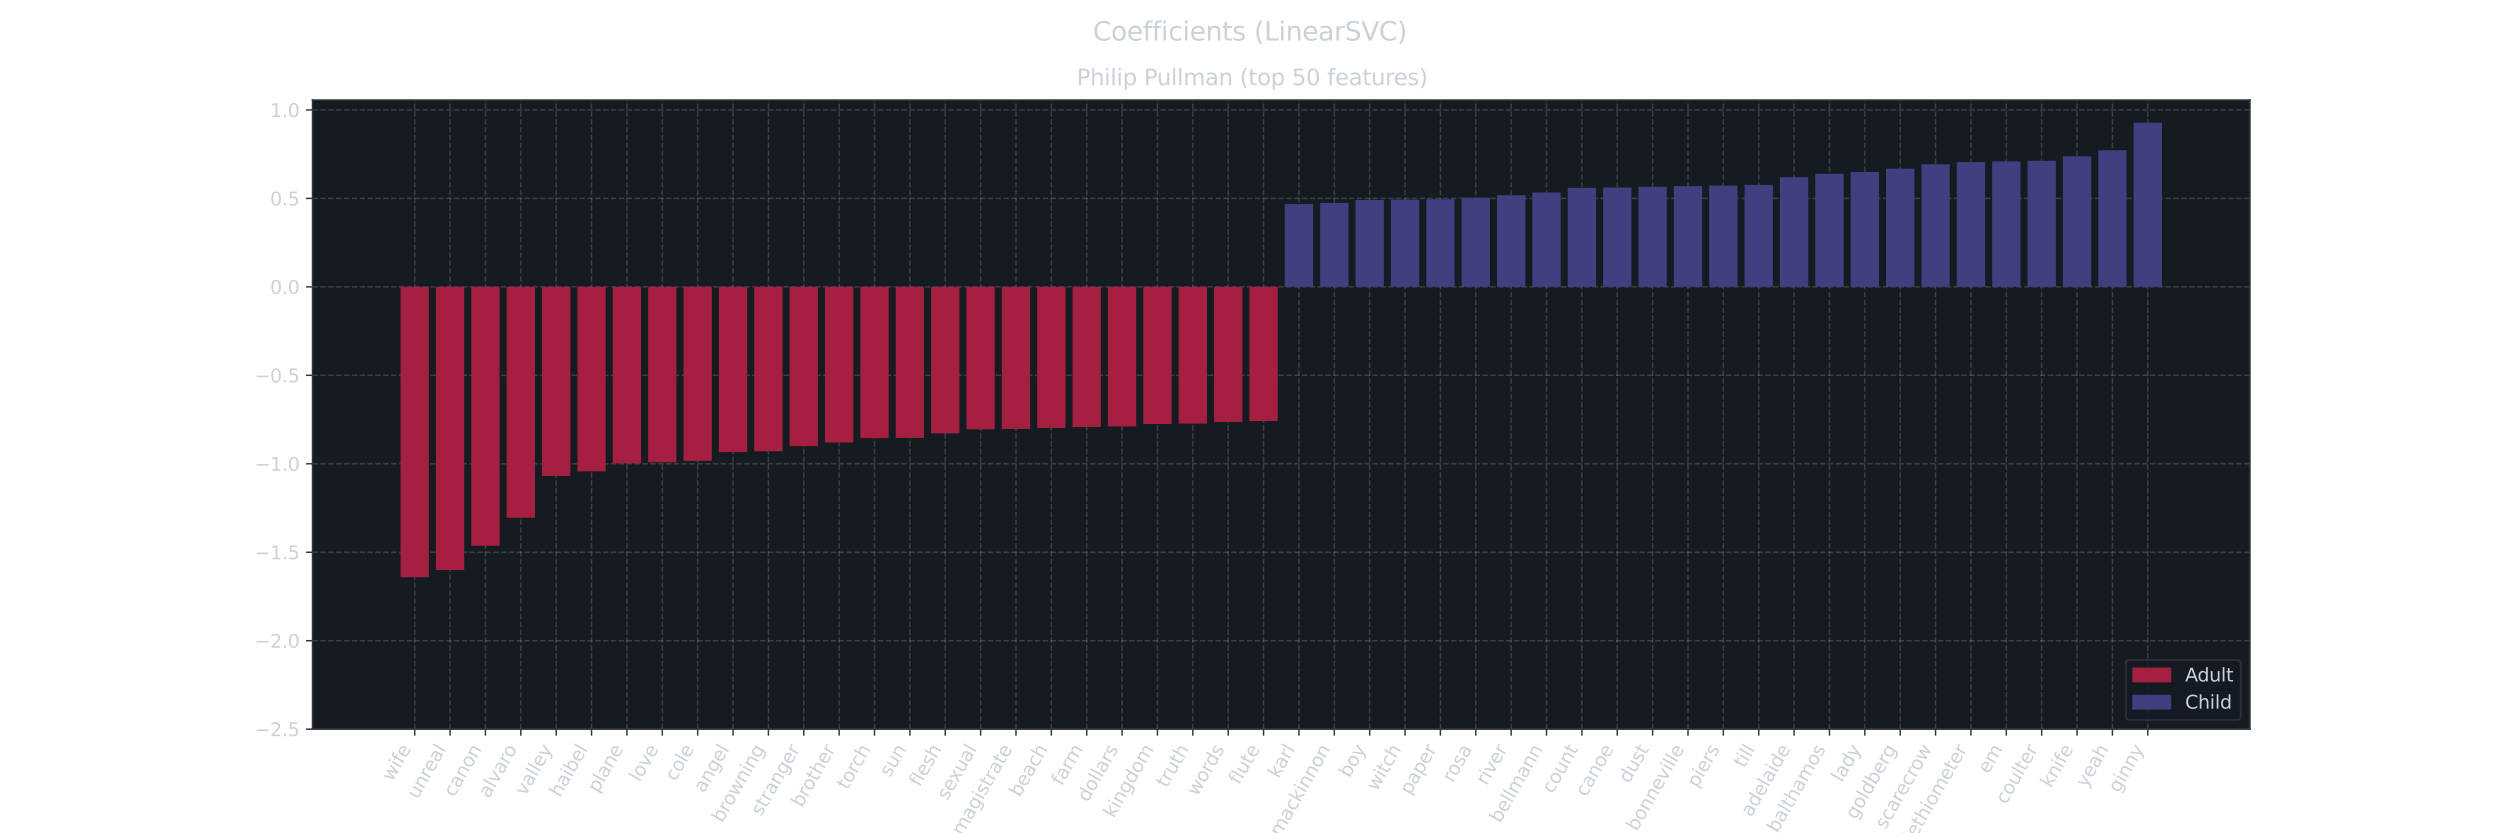 <?xml version="1.0" encoding="utf-8" standalone="no"?>
 <!DOCTYPE svg PUBLIC "-//W3C//DTD SVG 1.1//EN"
   "http://www.w3.org/Graphics/SVG/1.1/DTD/svg11.dtd">
 <svg xmlns:xlink="http://www.w3.org/1999/xlink" width="1350pt" height="450pt" viewBox="0 0 1350 450" xmlns="http://www.w3.org/2000/svg" version="1.1">
  <defs>
   <style type="text/css">*{stroke-linejoin: round; stroke-linecap: butt; fill: #c9d1d9;}</style>
  </defs>
  <g id="figure_1">
   <g id="patch_1">
    <path d="M 0 450 
 L 1350 450 
 L 1350 0 
 L 0 0 
 L 0 450 
 z
 " style="fill: none"/>
   </g>
   <g id="axes_1">
    <g id="patch_2">
     <path d="M 168.75 393.75 
 L 1215 393.75 
 L 1215 54 
 L 168.75 54 
 z
 " style="fill: #161b22"/>
    </g>
    <g id="matplotlib.axis_1">
     <g id="xtick_1">
      <g id="line2d_1">
       <path d="M 223.946 393.75 
 L 223.946 54 
 " clip-path="url(#pb746c5f574)" style="fill: none; stroke-dasharray: 2.96,1.28; stroke-dashoffset: 0; stroke: #b0b0b0; stroke-opacity: 0.25; stroke-width: 0.8"/>
      </g>
      <g id="line2d_2">
       <defs>
        <path id="m97ad358a2f" d="M 0 0 
 L 0 3.5 
 " style="stroke: #30363d; stroke-width: 0.8"/>
       </defs>
       <g>
        <use xlink:href="#m97ad358a2f" x="223.946" y="393.75" style="stroke: #30363d; stroke-width: 0.8"/>
       </g>
      </g>
      <g id="text_1">
       <!-- wife -->
       <g transform="translate(211.831 422.415)rotate(-60)scale(0.1 -0.1)">
        <defs>
         <path id="DejaVuSans-77" d="M 269 3500 
 L 844 3500 
 L 1563 769 
 L 2278 3500 
 L 2956 3500 
 L 3675 769 
 L 4391 3500 
 L 4966 3500 
 L 4050 0 
 L 3372 0 
 L 2619 2869 
 L 1863 0 
 L 1184 0 
 L 269 3500 
 z
 " transform="scale(0.016)"/>
         <path id="DejaVuSans-69" d="M 603 3500 
 L 1178 3500 
 L 1178 0 
 L 603 0 
 L 603 3500 
 z
 M 603 4863 
 L 1178 4863 
 L 1178 4134 
 L 603 4134 
 L 603 4863 
 z
 " transform="scale(0.016)"/>
         <path id="DejaVuSans-66" d="M 2375 4863 
 L 2375 4384 
 L 1825 4384 
 Q 1516 4384 1395 4259 
 Q 1275 4134 1275 3809 
 L 1275 3500 
 L 2222 3500 
 L 2222 3053 
 L 1275 3053 
 L 1275 0 
 L 697 0 
 L 697 3053 
 L 147 3053 
 L 147 3500 
 L 697 3500 
 L 697 3744 
 Q 697 4328 969 4595 
 Q 1241 4863 1831 4863 
 L 2375 4863 
 z
 " transform="scale(0.016)"/>
         <path id="DejaVuSans-65" d="M 3597 1894 
 L 3597 1613 
 L 953 1613 
 Q 991 1019 1311 708 
 Q 1631 397 2203 397 
 Q 2534 397 2845 478 
 Q 3156 559 3463 722 
 L 3463 178 
 Q 3153 47 2828 -22 
 Q 2503 -91 2169 -91 
 Q 1331 -91 842 396 
 Q 353 884 353 1716 
 Q 353 2575 817 3079 
 Q 1281 3584 2069 3584 
 Q 2775 3584 3186 3129 
 Q 3597 2675 3597 1894 
 z
 M 3022 2063 
 Q 3016 2534 2758 2815 
 Q 2500 3097 2075 3097 
 Q 1594 3097 1305 2825 
 Q 1016 2553 972 2059 
 L 3022 2063 
 z
 " transform="scale(0.016)"/>
        </defs>
        <use xlink:href="#DejaVuSans-77"/>
        <use xlink:href="#DejaVuSans-69" x="81.787"/>
        <use xlink:href="#DejaVuSans-66" x="109.57"/>
        <use xlink:href="#DejaVuSans-65" x="144.775"/>
       </g>
      </g>
     </g>
     <g id="xtick_2">
      <g id="line2d_3">
       <path d="M 243.046 393.75 
 L 243.046 54 
 " clip-path="url(#pb746c5f574)" style="fill: none; stroke-dasharray: 2.96,1.28; stroke-dashoffset: 0; stroke: #b0b0b0; stroke-opacity: 0.25; stroke-width: 0.8"/>
      </g>
      <g id="line2d_4">
       <g>
        <use xlink:href="#m97ad358a2f" x="243.046" y="393.75" style="stroke: #30363d; stroke-width: 0.8"/>
       </g>
      </g>
      <g id="text_2">
       <!-- unreal -->
       <g transform="translate(225.434 431.933)rotate(-60)scale(0.1 -0.1)">
        <defs>
         <path id="DejaVuSans-75" d="M 544 1381 
 L 544 3500 
 L 1119 3500 
 L 1119 1403 
 Q 1119 906 1312 657 
 Q 1506 409 1894 409 
 Q 2359 409 2629 706 
 Q 2900 1003 2900 1516 
 L 2900 3500 
 L 3475 3500 
 L 3475 0 
 L 2900 0 
 L 2900 538 
 Q 2691 219 2414 64 
 Q 2138 -91 1772 -91 
 Q 1169 -91 856 284 
 Q 544 659 544 1381 
 z
 M 1991 3584 
 L 1991 3584 
 z
 " transform="scale(0.016)"/>
         <path id="DejaVuSans-6e" d="M 3513 2113 
 L 3513 0 
 L 2938 0 
 L 2938 2094 
 Q 2938 2591 2744 2837 
 Q 2550 3084 2163 3084 
 Q 1697 3084 1428 2787 
 Q 1159 2491 1159 1978 
 L 1159 0 
 L 581 0 
 L 581 3500 
 L 1159 3500 
 L 1159 2956 
 Q 1366 3272 1645 3428 
 Q 1925 3584 2291 3584 
 Q 2894 3584 3203 3211 
 Q 3513 2838 3513 2113 
 z
 " transform="scale(0.016)"/>
         <path id="DejaVuSans-72" d="M 2631 2963 
 Q 2534 3019 2420 3045 
 Q 2306 3072 2169 3072 
 Q 1681 3072 1420 2755 
 Q 1159 2438 1159 1844 
 L 1159 0 
 L 581 0 
 L 581 3500 
 L 1159 3500 
 L 1159 2956 
 Q 1341 3275 1631 3429 
 Q 1922 3584 2338 3584 
 Q 2397 3584 2469 3576 
 Q 2541 3569 2628 3553 
 L 2631 2963 
 z
 " transform="scale(0.016)"/>
         <path id="DejaVuSans-61" d="M 2194 1759 
 Q 1497 1759 1228 1600 
 Q 959 1441 959 1056 
 Q 959 750 1161 570 
 Q 1363 391 1709 391 
 Q 2188 391 2477 730 
 Q 2766 1069 2766 1631 
 L 2766 1759 
 L 2194 1759 
 z
 M 3341 1997 
 L 3341 0 
 L 2766 0 
 L 2766 531 
 Q 2569 213 2275 61 
 Q 1981 -91 1556 -91 
 Q 1019 -91 701 211 
 Q 384 513 384 1019 
 Q 384 1609 779 1909 
 Q 1175 2209 1959 2209 
 L 2766 2209 
 L 2766 2266 
 Q 2766 2663 2505 2880 
 Q 2244 3097 1772 3097 
 Q 1472 3097 1187 3025 
 Q 903 2953 641 2809 
 L 641 3341 
 Q 956 3463 1253 3523 
 Q 1550 3584 1831 3584 
 Q 2591 3584 2966 3190 
 Q 3341 2797 3341 1997 
 z
 " transform="scale(0.016)"/>
         <path id="DejaVuSans-6c" d="M 603 4863 
 L 1178 4863 
 L 1178 0 
 L 603 0 
 L 603 4863 
 z
 " transform="scale(0.016)"/>
        </defs>
        <use xlink:href="#DejaVuSans-75"/>
        <use xlink:href="#DejaVuSans-6e" x="63.379"/>
        <use xlink:href="#DejaVuSans-72" x="126.758"/>
        <use xlink:href="#DejaVuSans-65" x="165.621"/>
        <use xlink:href="#DejaVuSans-61" x="227.145"/>
        <use xlink:href="#DejaVuSans-6c" x="288.424"/>
       </g>
      </g>
     </g>
     <g id="xtick_3">
      <g id="line2d_5">
       <path d="M 262.145 393.75 
 L 262.145 54 
 " clip-path="url(#pb746c5f574)" style="fill: none; stroke-dasharray: 2.96,1.28; stroke-dashoffset: 0; stroke: #b0b0b0; stroke-opacity: 0.25; stroke-width: 0.8"/>
      </g>
      <g id="line2d_6">
       <g>
        <use xlink:href="#m97ad358a2f" x="262.145" y="393.75" style="stroke: #30363d; stroke-width: 0.8"/>
       </g>
      </g>
      <g id="text_3">
       <!-- canon -->
       <g transform="translate(245.133 430.894)rotate(-60)scale(0.1 -0.1)">
        <defs>
         <path id="DejaVuSans-63" d="M 3122 3366 
 L 3122 2828 
 Q 2878 2963 2633 3030 
 Q 2388 3097 2138 3097 
 Q 1578 3097 1268 2742 
 Q 959 2388 959 1747 
 Q 959 1106 1268 751 
 Q 1578 397 2138 397 
 Q 2388 397 2633 464 
 Q 2878 531 3122 666 
 L 3122 134 
 Q 2881 22 2623 -34 
 Q 2366 -91 2075 -91 
 Q 1284 -91 818 406 
 Q 353 903 353 1747 
 Q 353 2603 823 3093 
 Q 1294 3584 2113 3584 
 Q 2378 3584 2631 3529 
 Q 2884 3475 3122 3366 
 z
 " transform="scale(0.016)"/>
         <path id="DejaVuSans-6f" d="M 1959 3097 
 Q 1497 3097 1228 2736 
 Q 959 2375 959 1747 
 Q 959 1119 1226 758 
 Q 1494 397 1959 397 
 Q 2419 397 2687 759 
 Q 2956 1122 2956 1747 
 Q 2956 2369 2687 2733 
 Q 2419 3097 1959 3097 
 z
 M 1959 3584 
 Q 2709 3584 3137 3096 
 Q 3566 2609 3566 1747 
 Q 3566 888 3137 398 
 Q 2709 -91 1959 -91 
 Q 1206 -91 779 398 
 Q 353 888 353 1747 
 Q 353 2609 779 3096 
 Q 1206 3584 1959 3584 
 z
 " transform="scale(0.016)"/>
        </defs>
        <use xlink:href="#DejaVuSans-63"/>
        <use xlink:href="#DejaVuSans-61" x="54.98"/>
        <use xlink:href="#DejaVuSans-6e" x="116.26"/>
        <use xlink:href="#DejaVuSans-6f" x="179.639"/>
        <use xlink:href="#DejaVuSans-6e" x="240.82"/>
       </g>
      </g>
     </g>
     <g id="xtick_4">
      <g id="line2d_7">
       <path d="M 281.244 393.75 
 L 281.244 54 
 " clip-path="url(#pb746c5f574)" style="fill: none; stroke-dasharray: 2.96,1.28; stroke-dashoffset: 0; stroke: #b0b0b0; stroke-opacity: 0.25; stroke-width: 0.8"/>
      </g>
      <g id="line2d_8">
       <g>
        <use xlink:href="#m97ad358a2f" x="281.244" y="393.75" style="stroke: #30363d; stroke-width: 0.8"/>
       </g>
      </g>
      <g id="text_4">
       <!-- alvaro -->
       <g transform="translate(263.964 431.359)rotate(-60)scale(0.1 -0.1)">
        <defs>
         <path id="DejaVuSans-76" d="M 191 3500 
 L 800 3500 
 L 1894 563 
 L 2988 3500 
 L 3597 3500 
 L 2284 0 
 L 1503 0 
 L 191 3500 
 z
 " transform="scale(0.016)"/>
        </defs>
        <use xlink:href="#DejaVuSans-61"/>
        <use xlink:href="#DejaVuSans-6c" x="61.279"/>
        <use xlink:href="#DejaVuSans-76" x="89.062"/>
        <use xlink:href="#DejaVuSans-61" x="148.242"/>
        <use xlink:href="#DejaVuSans-72" x="209.521"/>
        <use xlink:href="#DejaVuSans-6f" x="248.385"/>
       </g>
      </g>
     </g>
     <g id="xtick_5">
      <g id="line2d_9">
       <path d="M 300.343 393.75 
 L 300.343 54 
 " clip-path="url(#pb746c5f574)" style="fill: none; stroke-dasharray: 2.96,1.28; stroke-dashoffset: 0; stroke: #b0b0b0; stroke-opacity: 0.25; stroke-width: 0.8"/>
      </g>
      <g id="line2d_10">
       <g>
        <use xlink:href="#m97ad358a2f" x="300.343" y="393.75" style="stroke: #30363d; stroke-width: 0.8"/>
       </g>
      </g>
      <g id="text_5">
       <!-- valley -->
       <g transform="translate(283.704 430.249)rotate(-60)scale(0.1 -0.1)">
        <defs>
         <path id="DejaVuSans-79" d="M 2059 -325 
 Q 1816 -950 1584 -1140 
 Q 1353 -1331 966 -1331 
 L 506 -1331 
 L 506 -850 
 L 844 -850 
 Q 1081 -850 1212 -737 
 Q 1344 -625 1503 -206 
 L 1606 56 
 L 191 3500 
 L 800 3500 
 L 1894 763 
 L 2988 3500 
 L 3597 3500 
 L 2059 -325 
 z
 " transform="scale(0.016)"/>
        </defs>
        <use xlink:href="#DejaVuSans-76"/>
        <use xlink:href="#DejaVuSans-61" x="59.18"/>
        <use xlink:href="#DejaVuSans-6c" x="120.459"/>
        <use xlink:href="#DejaVuSans-6c" x="148.242"/>
        <use xlink:href="#DejaVuSans-65" x="176.025"/>
        <use xlink:href="#DejaVuSans-79" x="237.549"/>
       </g>
      </g>
     </g>
     <g id="xtick_6">
      <g id="line2d_11">
       <path d="M 319.442 393.75 
 L 319.442 54 
 " clip-path="url(#pb746c5f574)" style="fill: none; stroke-dasharray: 2.96,1.28; stroke-dashoffset: 0; stroke: #b0b0b0; stroke-opacity: 0.25; stroke-width: 0.8"/>
      </g>
      <g id="line2d_12">
       <g>
        <use xlink:href="#m97ad358a2f" x="319.442" y="393.75" style="stroke: #30363d; stroke-width: 0.8"/>
       </g>
      </g>
      <g id="text_6">
       <!-- haibel -->
       <g transform="translate(302.379 430.983)rotate(-60)scale(0.1 -0.1)">
        <defs>
         <path id="DejaVuSans-68" d="M 3513 2113 
 L 3513 0 
 L 2938 0 
 L 2938 2094 
 Q 2938 2591 2744 2837 
 Q 2550 3084 2163 3084 
 Q 1697 3084 1428 2787 
 Q 1159 2491 1159 1978 
 L 1159 0 
 L 581 0 
 L 581 4863 
 L 1159 4863 
 L 1159 2956 
 Q 1366 3272 1645 3428 
 Q 1925 3584 2291 3584 
 Q 2894 3584 3203 3211 
 Q 3513 2838 3513 2113 
 z
 " transform="scale(0.016)"/>
         <path id="DejaVuSans-62" d="M 3116 1747 
 Q 3116 2381 2855 2742 
 Q 2594 3103 2138 3103 
 Q 1681 3103 1420 2742 
 Q 1159 2381 1159 1747 
 Q 1159 1113 1420 752 
 Q 1681 391 2138 391 
 Q 2594 391 2855 752 
 Q 3116 1113 3116 1747 
 z
 M 1159 2969 
 Q 1341 3281 1617 3432 
 Q 1894 3584 2278 3584 
 Q 2916 3584 3314 3078 
 Q 3713 2572 3713 1747 
 Q 3713 922 3314 415 
 Q 2916 -91 2278 -91 
 Q 1894 -91 1617 61 
 Q 1341 213 1159 525 
 L 1159 0 
 L 581 0 
 L 581 4863 
 L 1159 4863 
 L 1159 2969 
 z
 " transform="scale(0.016)"/>
        </defs>
        <use xlink:href="#DejaVuSans-68"/>
        <use xlink:href="#DejaVuSans-61" x="63.379"/>
        <use xlink:href="#DejaVuSans-69" x="124.658"/>
        <use xlink:href="#DejaVuSans-62" x="152.441"/>
        <use xlink:href="#DejaVuSans-65" x="215.918"/>
        <use xlink:href="#DejaVuSans-6c" x="277.441"/>
       </g>
      </g>
     </g>
     <g id="xtick_7">
      <g id="line2d_13">
       <path d="M 338.541 393.75 
 L 338.541 54 
 " clip-path="url(#pb746c5f574)" style="fill: none; stroke-dasharray: 2.96,1.28; stroke-dashoffset: 0; stroke: #b0b0b0; stroke-opacity: 0.25; stroke-width: 0.8"/>
      </g>
      <g id="line2d_14">
       <g>
        <use xlink:href="#m97ad358a2f" x="338.541" y="393.75" style="stroke: #30363d; stroke-width: 0.8"/>
       </g>
      </g>
      <g id="text_7">
       <!-- plane -->
       <g transform="translate(322.867 428.577)rotate(-60)scale(0.1 -0.1)">
        <defs>
         <path id="DejaVuSans-70" d="M 1159 525 
 L 1159 -1331 
 L 581 -1331 
 L 581 3500 
 L 1159 3500 
 L 1159 2969 
 Q 1341 3281 1617 3432 
 Q 1894 3584 2278 3584 
 Q 2916 3584 3314 3078 
 Q 3713 2572 3713 1747 
 Q 3713 922 3314 415 
 Q 2916 -91 2278 -91 
 Q 1894 -91 1617 61 
 Q 1341 213 1159 525 
 z
 M 3116 1747 
 Q 3116 2381 2855 2742 
 Q 2594 3103 2138 3103 
 Q 1681 3103 1420 2742 
 Q 1159 2381 1159 1747 
 Q 1159 1113 1420 752 
 Q 1681 391 2138 391 
 Q 2594 391 2855 752 
 Q 3116 1113 3116 1747 
 z
 " transform="scale(0.016)"/>
        </defs>
        <use xlink:href="#DejaVuSans-70"/>
        <use xlink:href="#DejaVuSans-6c" x="63.477"/>
        <use xlink:href="#DejaVuSans-61" x="91.26"/>
        <use xlink:href="#DejaVuSans-6e" x="152.539"/>
        <use xlink:href="#DejaVuSans-65" x="215.918"/>
       </g>
      </g>
     </g>
     <g id="xtick_8">
      <g id="line2d_15">
       <path d="M 357.64 393.75 
 L 357.64 54 
 " clip-path="url(#pb746c5f574)" style="fill: none; stroke-dasharray: 2.96,1.28; stroke-dashoffset: 0; stroke: #b0b0b0; stroke-opacity: 0.25; stroke-width: 0.8"/>
      </g>
      <g id="line2d_16">
       <g>
        <use xlink:href="#m97ad358a2f" x="357.64" y="393.75" style="stroke: #30363d; stroke-width: 0.8"/>
       </g>
      </g>
      <g id="text_8">
       <!-- love -->
       <g transform="translate(345.355 422.709)rotate(-60)scale(0.1 -0.1)">
        <use xlink:href="#DejaVuSans-6c"/>
        <use xlink:href="#DejaVuSans-6f" x="27.783"/>
        <use xlink:href="#DejaVuSans-76" x="88.965"/>
        <use xlink:href="#DejaVuSans-65" x="148.145"/>
       </g>
      </g>
     </g>
     <g id="xtick_9">
      <g id="line2d_17">
       <path d="M 376.739 393.75 
 L 376.739 54 
 " clip-path="url(#pb746c5f574)" style="fill: none; stroke-dasharray: 2.96,1.28; stroke-dashoffset: 0; stroke: #b0b0b0; stroke-opacity: 0.25; stroke-width: 0.8"/>
      </g>
      <g id="line2d_18">
       <g>
        <use xlink:href="#m97ad358a2f" x="376.739" y="393.75" style="stroke: #30363d; stroke-width: 0.8"/>
       </g>
      </g>
      <g id="text_9">
       <!-- cole -->
       <g transform="translate(364.664 422.345)rotate(-60)scale(0.1 -0.1)">
        <use xlink:href="#DejaVuSans-63"/>
        <use xlink:href="#DejaVuSans-6f" x="54.98"/>
        <use xlink:href="#DejaVuSans-6c" x="116.162"/>
        <use xlink:href="#DejaVuSans-65" x="143.945"/>
       </g>
      </g>
     </g>
     <g id="xtick_10">
      <g id="line2d_19">
       <path d="M 395.839 393.75 
 L 395.839 54 
 " clip-path="url(#pb746c5f574)" style="fill: none; stroke-dasharray: 2.96,1.28; stroke-dashoffset: 0; stroke: #b0b0b0; stroke-opacity: 0.25; stroke-width: 0.8"/>
      </g>
      <g id="line2d_20">
       <g>
        <use xlink:href="#m97ad358a2f" x="395.839" y="393.75" style="stroke: #30363d; stroke-width: 0.8"/>
       </g>
      </g>
      <g id="text_10">
       <!-- angel -->
       <g transform="translate(380.165 428.577)rotate(-60)scale(0.1 -0.1)">
        <defs>
         <path id="DejaVuSans-67" d="M 2906 1791 
 Q 2906 2416 2648 2759 
 Q 2391 3103 1925 3103 
 Q 1463 3103 1205 2759 
 Q 947 2416 947 1791 
 Q 947 1169 1205 825 
 Q 1463 481 1925 481 
 Q 2391 481 2648 825 
 Q 2906 1169 2906 1791 
 z
 M 3481 434 
 Q 3481 -459 3084 -895 
 Q 2688 -1331 1869 -1331 
 Q 1566 -1331 1297 -1286 
 Q 1028 -1241 775 -1147 
 L 775 -588 
 Q 1028 -725 1275 -790 
 Q 1522 -856 1778 -856 
 Q 2344 -856 2625 -561 
 Q 2906 -266 2906 331 
 L 2906 616 
 Q 2728 306 2450 153 
 Q 2172 0 1784 0 
 Q 1141 0 747 490 
 Q 353 981 353 1791 
 Q 353 2603 747 3093 
 Q 1141 3584 1784 3584 
 Q 2172 3584 2450 3431 
 Q 2728 3278 2906 2969 
 L 2906 3500 
 L 3481 3500 
 L 3481 434 
 z
 " transform="scale(0.016)"/>
        </defs>
        <use xlink:href="#DejaVuSans-61"/>
        <use xlink:href="#DejaVuSans-6e" x="61.279"/>
        <use xlink:href="#DejaVuSans-67" x="124.658"/>
        <use xlink:href="#DejaVuSans-65" x="188.135"/>
        <use xlink:href="#DejaVuSans-6c" x="249.658"/>
       </g>
      </g>
     </g>
     <g id="xtick_11">
      <g id="line2d_21">
       <path d="M 414.938 393.75 
 L 414.938 54 
 " clip-path="url(#pb746c5f574)" style="fill: none; stroke-dasharray: 2.96,1.28; stroke-dashoffset: 0; stroke: #b0b0b0; stroke-opacity: 0.25; stroke-width: 0.8"/>
      </g>
      <g id="line2d_22">
       <g>
        <use xlink:href="#m97ad358a2f" x="414.938" y="393.75" style="stroke: #30363d; stroke-width: 0.8"/>
       </g>
      </g>
      <g id="text_11">
       <!-- browning -->
       <g transform="translate(389.97 444.675)rotate(-60)scale(0.1 -0.1)">
        <use xlink:href="#DejaVuSans-62"/>
        <use xlink:href="#DejaVuSans-72" x="63.477"/>
        <use xlink:href="#DejaVuSans-6f" x="102.34"/>
        <use xlink:href="#DejaVuSans-77" x="163.521"/>
        <use xlink:href="#DejaVuSans-6e" x="245.309"/>
        <use xlink:href="#DejaVuSans-69" x="308.688"/>
        <use xlink:href="#DejaVuSans-6e" x="336.471"/>
        <use xlink:href="#DejaVuSans-67" x="399.85"/>
       </g>
      </g>
     </g>
     <g id="xtick_12">
      <g id="line2d_23">
       <path d="M 434.037 393.75 
 L 434.037 54 
 " clip-path="url(#pb746c5f574)" style="fill: none; stroke-dasharray: 2.96,1.28; stroke-dashoffset: 0; stroke: #b0b0b0; stroke-opacity: 0.25; stroke-width: 0.8"/>
      </g>
      <g id="line2d_24">
       <g>
        <use xlink:href="#m97ad358a2f" x="434.037" y="393.75" style="stroke: #30363d; stroke-width: 0.8"/>
       </g>
      </g>
      <g id="text_12">
       <!-- stranger -->
       <g transform="translate(411.076 441.198)rotate(-60)scale(0.1 -0.1)">
        <defs>
         <path id="DejaVuSans-73" d="M 2834 3397 
 L 2834 2853 
 Q 2591 2978 2328 3040 
 Q 2066 3103 1784 3103 
 Q 1356 3103 1142 2972 
 Q 928 2841 928 2578 
 Q 928 2378 1081 2264 
 Q 1234 2150 1697 2047 
 L 1894 2003 
 Q 2506 1872 2764 1633 
 Q 3022 1394 3022 966 
 Q 3022 478 2636 193 
 Q 2250 -91 1575 -91 
 Q 1294 -91 989 -36 
 Q 684 19 347 128 
 L 347 722 
 Q 666 556 975 473 
 Q 1284 391 1588 391 
 Q 1994 391 2212 530 
 Q 2431 669 2431 922 
 Q 2431 1156 2273 1281 
 Q 2116 1406 1581 1522 
 L 1381 1569 
 Q 847 1681 609 1914 
 Q 372 2147 372 2553 
 Q 372 3047 722 3315 
 Q 1072 3584 1716 3584 
 Q 2034 3584 2315 3537 
 Q 2597 3491 2834 3397 
 z
 " transform="scale(0.016)"/>
         <path id="DejaVuSans-74" d="M 1172 4494 
 L 1172 3500 
 L 2356 3500 
 L 2356 3053 
 L 1172 3053 
 L 1172 1153 
 Q 1172 725 1289 603 
 Q 1406 481 1766 481 
 L 2356 481 
 L 2356 0 
 L 1766 0 
 Q 1100 0 847 248 
 Q 594 497 594 1153 
 L 594 3053 
 L 172 3053 
 L 172 3500 
 L 594 3500 
 L 594 4494 
 L 1172 4494 
 z
 " transform="scale(0.016)"/>
        </defs>
        <use xlink:href="#DejaVuSans-73"/>
        <use xlink:href="#DejaVuSans-74" x="52.1"/>
        <use xlink:href="#DejaVuSans-72" x="91.309"/>
        <use xlink:href="#DejaVuSans-61" x="132.422"/>
        <use xlink:href="#DejaVuSans-6e" x="193.701"/>
        <use xlink:href="#DejaVuSans-67" x="257.08"/>
        <use xlink:href="#DejaVuSans-65" x="320.557"/>
        <use xlink:href="#DejaVuSans-72" x="382.08"/>
       </g>
      </g>
     </g>
     <g id="xtick_13">
      <g id="line2d_25">
       <path d="M 453.136 393.75 
 L 453.136 54 
 " clip-path="url(#pb746c5f574)" style="fill: none; stroke-dasharray: 2.96,1.28; stroke-dashoffset: 0; stroke: #b0b0b0; stroke-opacity: 0.25; stroke-width: 0.8"/>
      </g>
      <g id="line2d_26">
       <g>
        <use xlink:href="#m97ad358a2f" x="453.136" y="393.75" style="stroke: #30363d; stroke-width: 0.8"/>
       </g>
      </g>
      <g id="text_13">
       <!-- brother -->
       <g transform="translate(432.897 436.484)rotate(-60)scale(0.1 -0.1)">
        <use xlink:href="#DejaVuSans-62"/>
        <use xlink:href="#DejaVuSans-72" x="63.477"/>
        <use xlink:href="#DejaVuSans-6f" x="102.34"/>
        <use xlink:href="#DejaVuSans-74" x="163.521"/>
        <use xlink:href="#DejaVuSans-68" x="202.73"/>
        <use xlink:href="#DejaVuSans-65" x="266.109"/>
        <use xlink:href="#DejaVuSans-72" x="327.633"/>
       </g>
      </g>
     </g>
     <g id="xtick_14">
      <g id="line2d_27">
       <path d="M 472.235 393.75 
 L 472.235 54 
 " clip-path="url(#pb746c5f574)" style="fill: none; stroke-dasharray: 2.96,1.28; stroke-dashoffset: 0; stroke: #b0b0b0; stroke-opacity: 0.25; stroke-width: 0.8"/>
      </g>
      <g id="line2d_28">
       <g>
        <use xlink:href="#m97ad358a2f" x="472.235" y="393.75" style="stroke: #30363d; stroke-width: 0.8"/>
       </g>
      </g>
      <g id="text_14">
       <!-- torch -->
       <g transform="translate(457.554 426.859)rotate(-60)scale(0.1 -0.1)">
        <use xlink:href="#DejaVuSans-74"/>
        <use xlink:href="#DejaVuSans-6f" x="39.209"/>
        <use xlink:href="#DejaVuSans-72" x="100.391"/>
        <use xlink:href="#DejaVuSans-63" x="139.254"/>
        <use xlink:href="#DejaVuSans-68" x="194.234"/>
       </g>
      </g>
     </g>
     <g id="xtick_15">
      <g id="line2d_29">
       <path d="M 491.334 393.75 
 L 491.334 54 
 " clip-path="url(#pb746c5f574)" style="fill: none; stroke-dasharray: 2.96,1.28; stroke-dashoffset: 0; stroke: #b0b0b0; stroke-opacity: 0.25; stroke-width: 0.8"/>
      </g>
      <g id="line2d_30">
       <g>
        <use xlink:href="#m97ad358a2f" x="491.334" y="393.75" style="stroke: #30363d; stroke-width: 0.8"/>
       </g>
      </g>
      <g id="text_15">
       <!-- sun -->
       <g transform="translate(480.591 420.038)rotate(-60)scale(0.1 -0.1)">
        <use xlink:href="#DejaVuSans-73"/>
        <use xlink:href="#DejaVuSans-75" x="52.1"/>
        <use xlink:href="#DejaVuSans-6e" x="115.479"/>
       </g>
      </g>
     </g>
     <g id="xtick_16">
      <g id="line2d_31">
       <path d="M 510.433 393.75 
 L 510.433 54 
 " clip-path="url(#pb746c5f574)" style="fill: none; stroke-dasharray: 2.96,1.28; stroke-dashoffset: 0; stroke: #b0b0b0; stroke-opacity: 0.25; stroke-width: 0.8"/>
      </g>
      <g id="line2d_32">
       <g>
        <use xlink:href="#m97ad358a2f" x="510.433" y="393.75" style="stroke: #30363d; stroke-width: 0.8"/>
       </g>
      </g>
      <g id="text_16">
       <!-- flesh -->
       <g transform="translate(496.633 425.332)rotate(-60)scale(0.1 -0.1)">
        <use xlink:href="#DejaVuSans-66"/>
        <use xlink:href="#DejaVuSans-6c" x="35.205"/>
        <use xlink:href="#DejaVuSans-65" x="62.988"/>
        <use xlink:href="#DejaVuSans-73" x="124.512"/>
        <use xlink:href="#DejaVuSans-68" x="176.611"/>
       </g>
      </g>
     </g>
     <g id="xtick_17">
      <g id="line2d_33">
       <path d="M 529.532 393.75 
 L 529.532 54 
 " clip-path="url(#pb746c5f574)" style="fill: none; stroke-dasharray: 2.96,1.28; stroke-dashoffset: 0; stroke: #b0b0b0; stroke-opacity: 0.25; stroke-width: 0.8"/>
      </g>
      <g id="line2d_34">
       <g>
        <use xlink:href="#m97ad358a2f" x="529.532" y="393.75" style="stroke: #30363d; stroke-width: 0.8"/>
       </g>
      </g>
      <g id="text_17">
       <!-- sexual -->
       <g transform="translate(511.556 432.565)rotate(-60)scale(0.1 -0.1)">
        <defs>
         <path id="DejaVuSans-78" d="M 3513 3500 
 L 2247 1797 
 L 3578 0 
 L 2900 0 
 L 1881 1375 
 L 863 0 
 L 184 0 
 L 1544 1831 
 L 300 3500 
 L 978 3500 
 L 1906 2253 
 L 2834 3500 
 L 3513 3500 
 z
 " transform="scale(0.016)"/>
        </defs>
        <use xlink:href="#DejaVuSans-73"/>
        <use xlink:href="#DejaVuSans-65" x="52.1"/>
        <use xlink:href="#DejaVuSans-78" x="111.873"/>
        <use xlink:href="#DejaVuSans-75" x="171.053"/>
        <use xlink:href="#DejaVuSans-61" x="234.432"/>
        <use xlink:href="#DejaVuSans-6c" x="295.711"/>
       </g>
      </g>
     </g>
     <g id="xtick_18">
      <g id="line2d_35">
       <path d="M 548.632 393.75 
 L 548.632 54 
 " clip-path="url(#pb746c5f574)" style="fill: none; stroke-dasharray: 2.96,1.28; stroke-dashoffset: 0; stroke: #b0b0b0; stroke-opacity: 0.25; stroke-width: 0.8"/>
      </g>
      <g id="line2d_36">
       <g>
        <use xlink:href="#m97ad358a2f" x="548.632" y="393.75" style="stroke: #30363d; stroke-width: 0.8"/>
       </g>
      </g>
      <g id="text_18">
       <!-- magistrate -->
       <g transform="translate(519.612 451.693)rotate(-60)scale(0.1 -0.1)">
        <defs>
         <path id="DejaVuSans-6d" d="M 3328 2828 
 Q 3544 3216 3844 3400 
 Q 4144 3584 4550 3584 
 Q 5097 3584 5394 3201 
 Q 5691 2819 5691 2113 
 L 5691 0 
 L 5113 0 
 L 5113 2094 
 Q 5113 2597 4934 2840 
 Q 4756 3084 4391 3084 
 Q 3944 3084 3684 2787 
 Q 3425 2491 3425 1978 
 L 3425 0 
 L 2847 0 
 L 2847 2094 
 Q 2847 2600 2669 2842 
 Q 2491 3084 2119 3084 
 Q 1678 3084 1418 2786 
 Q 1159 2488 1159 1978 
 L 1159 0 
 L 581 0 
 L 581 3500 
 L 1159 3500 
 L 1159 2956 
 Q 1356 3278 1631 3431 
 Q 1906 3584 2284 3584 
 Q 2666 3584 2933 3390 
 Q 3200 3197 3328 2828 
 z
 " transform="scale(0.016)"/>
        </defs>
        <use xlink:href="#DejaVuSans-6d"/>
        <use xlink:href="#DejaVuSans-61" x="97.412"/>
        <use xlink:href="#DejaVuSans-67" x="158.691"/>
        <use xlink:href="#DejaVuSans-69" x="222.168"/>
        <use xlink:href="#DejaVuSans-73" x="249.951"/>
        <use xlink:href="#DejaVuSans-74" x="302.051"/>
        <use xlink:href="#DejaVuSans-72" x="341.26"/>
        <use xlink:href="#DejaVuSans-61" x="382.373"/>
        <use xlink:href="#DejaVuSans-74" x="443.652"/>
        <use xlink:href="#DejaVuSans-65" x="482.861"/>
       </g>
      </g>
     </g>
     <g id="xtick_19">
      <g id="line2d_37">
       <path d="M 567.731 393.75 
 L 567.731 54 
 " clip-path="url(#pb746c5f574)" style="fill: none; stroke-dasharray: 2.96,1.28; stroke-dashoffset: 0; stroke: #b0b0b0; stroke-opacity: 0.25; stroke-width: 0.8"/>
      </g>
      <g id="line2d_38">
       <g>
        <use xlink:href="#m97ad358a2f" x="567.731" y="393.75" style="stroke: #30363d; stroke-width: 0.8"/>
       </g>
      </g>
      <g id="text_19">
       <!-- beach -->
       <g transform="translate(550.697 430.933)rotate(-60)scale(0.1 -0.1)">
        <use xlink:href="#DejaVuSans-62"/>
        <use xlink:href="#DejaVuSans-65" x="63.477"/>
        <use xlink:href="#DejaVuSans-61" x="125"/>
        <use xlink:href="#DejaVuSans-63" x="186.279"/>
        <use xlink:href="#DejaVuSans-68" x="241.26"/>
       </g>
      </g>
     </g>
     <g id="xtick_20">
      <g id="line2d_39">
       <path d="M 586.83 393.75 
 L 586.83 54 
 " clip-path="url(#pb746c5f574)" style="fill: none; stroke-dasharray: 2.96,1.28; stroke-dashoffset: 0; stroke: #b0b0b0; stroke-opacity: 0.25; stroke-width: 0.8"/>
      </g>
      <g id="line2d_40">
       <g>
        <use xlink:href="#m97ad358a2f" x="586.83" y="393.75" style="stroke: #30363d; stroke-width: 0.8"/>
       </g>
      </g>
      <g id="text_20">
       <!-- farm -->
       <g transform="translate(573.366 424.749)rotate(-60)scale(0.1 -0.1)">
        <use xlink:href="#DejaVuSans-66"/>
        <use xlink:href="#DejaVuSans-61" x="35.205"/>
        <use xlink:href="#DejaVuSans-72" x="96.484"/>
        <use xlink:href="#DejaVuSans-6d" x="135.848"/>
       </g>
      </g>
     </g>
     <g id="xtick_21">
      <g id="line2d_41">
       <path d="M 605.929 393.75 
 L 605.929 54 
 " clip-path="url(#pb746c5f574)" style="fill: none; stroke-dasharray: 2.96,1.28; stroke-dashoffset: 0; stroke: #b0b0b0; stroke-opacity: 0.25; stroke-width: 0.8"/>
      </g>
      <g id="line2d_42">
       <g>
        <use xlink:href="#m97ad358a2f" x="605.929" y="393.75" style="stroke: #30363d; stroke-width: 0.8"/>
       </g>
      </g>
      <g id="text_21">
       <!-- dollars -->
       <g transform="translate(587.392 433.537)rotate(-60)scale(0.1 -0.1)">
        <defs>
         <path id="DejaVuSans-64" d="M 2906 2969 
 L 2906 4863 
 L 3481 4863 
 L 3481 0 
 L 2906 0 
 L 2906 525 
 Q 2725 213 2448 61 
 Q 2172 -91 1784 -91 
 Q 1150 -91 751 415 
 Q 353 922 353 1747 
 Q 353 2572 751 3078 
 Q 1150 3584 1784 3584 
 Q 2172 3584 2448 3432 
 Q 2725 3281 2906 2969 
 z
 M 947 1747 
 Q 947 1113 1208 752 
 Q 1469 391 1925 391 
 Q 2381 391 2643 752 
 Q 2906 1113 2906 1747 
 Q 2906 2381 2643 2742 
 Q 2381 3103 1925 3103 
 Q 1469 3103 1208 2742 
 Q 947 2381 947 1747 
 z
 " transform="scale(0.016)"/>
        </defs>
        <use xlink:href="#DejaVuSans-64"/>
        <use xlink:href="#DejaVuSans-6f" x="63.477"/>
        <use xlink:href="#DejaVuSans-6c" x="124.658"/>
        <use xlink:href="#DejaVuSans-6c" x="152.441"/>
        <use xlink:href="#DejaVuSans-61" x="180.225"/>
        <use xlink:href="#DejaVuSans-72" x="241.504"/>
        <use xlink:href="#DejaVuSans-73" x="282.617"/>
       </g>
      </g>
     </g>
     <g id="xtick_22">
      <g id="line2d_43">
       <path d="M 625.028 393.75 
 L 625.028 54 
 " clip-path="url(#pb746c5f574)" style="fill: none; stroke-dasharray: 2.96,1.28; stroke-dashoffset: 0; stroke: #b0b0b0; stroke-opacity: 0.25; stroke-width: 0.8"/>
      </g>
      <g id="line2d_44">
       <g>
        <use xlink:href="#m97ad358a2f" x="625.028" y="393.75" style="stroke: #30363d; stroke-width: 0.8"/>
       </g>
      </g>
      <g id="text_22">
       <!-- kingdom -->
       <g transform="translate(601.496 442.189)rotate(-60)scale(0.1 -0.1)">
        <defs>
         <path id="DejaVuSans-6b" d="M 581 4863 
 L 1159 4863 
 L 1159 1991 
 L 2875 3500 
 L 3609 3500 
 L 1753 1863 
 L 3688 0 
 L 2938 0 
 L 1159 1709 
 L 1159 0 
 L 581 0 
 L 581 4863 
 z
 " transform="scale(0.016)"/>
        </defs>
        <use xlink:href="#DejaVuSans-6b"/>
        <use xlink:href="#DejaVuSans-69" x="57.91"/>
        <use xlink:href="#DejaVuSans-6e" x="85.693"/>
        <use xlink:href="#DejaVuSans-67" x="149.072"/>
        <use xlink:href="#DejaVuSans-64" x="212.549"/>
        <use xlink:href="#DejaVuSans-6f" x="276.025"/>
        <use xlink:href="#DejaVuSans-6d" x="337.207"/>
       </g>
      </g>
     </g>
     <g id="xtick_23">
      <g id="line2d_45">
       <path d="M 644.127 393.75 
 L 644.127 54 
 " clip-path="url(#pb746c5f574)" style="fill: none; stroke-dasharray: 2.96,1.28; stroke-dashoffset: 0; stroke: #b0b0b0; stroke-opacity: 0.25; stroke-width: 0.8"/>
      </g>
      <g id="line2d_46">
       <g>
        <use xlink:href="#m97ad358a2f" x="644.127" y="393.75" style="stroke: #30363d; stroke-width: 0.8"/>
       </g>
      </g>
      <g id="text_23">
       <!-- truth -->
       <g transform="translate(630.013 425.876)rotate(-60)scale(0.1 -0.1)">
        <use xlink:href="#DejaVuSans-74"/>
        <use xlink:href="#DejaVuSans-72" x="39.209"/>
        <use xlink:href="#DejaVuSans-75" x="80.322"/>
        <use xlink:href="#DejaVuSans-74" x="143.701"/>
        <use xlink:href="#DejaVuSans-68" x="182.91"/>
       </g>
      </g>
     </g>
     <g id="xtick_24">
      <g id="line2d_47">
       <path d="M 663.226 393.75 
 L 663.226 54 
 " clip-path="url(#pb746c5f574)" style="fill: none; stroke-dasharray: 2.96,1.28; stroke-dashoffset: 0; stroke: #b0b0b0; stroke-opacity: 0.25; stroke-width: 0.8"/>
      </g>
      <g id="line2d_48">
       <g>
        <use xlink:href="#m97ad358a2f" x="663.226" y="393.75" style="stroke: #30363d; stroke-width: 0.8"/>
       </g>
      </g>
      <g id="text_24">
       <!-- words -->
       <g transform="translate(646.53 430.349)rotate(-60)scale(0.1 -0.1)">
        <use xlink:href="#DejaVuSans-77"/>
        <use xlink:href="#DejaVuSans-6f" x="81.787"/>
        <use xlink:href="#DejaVuSans-72" x="142.969"/>
        <use xlink:href="#DejaVuSans-64" x="182.332"/>
        <use xlink:href="#DejaVuSans-73" x="245.809"/>
       </g>
      </g>
     </g>
     <g id="xtick_25">
      <g id="line2d_49">
       <path d="M 682.325 393.75 
 L 682.325 54 
 " clip-path="url(#pb746c5f574)" style="fill: none; stroke-dasharray: 2.96,1.28; stroke-dashoffset: 0; stroke: #b0b0b0; stroke-opacity: 0.25; stroke-width: 0.8"/>
      </g>
      <g id="line2d_50">
       <g>
        <use xlink:href="#m97ad358a2f" x="682.325" y="393.75" style="stroke: #30363d; stroke-width: 0.8"/>
       </g>
      </g>
      <g id="text_25">
       <!-- flute -->
       <g transform="translate(669.17 424.216)rotate(-60)scale(0.1 -0.1)">
        <use xlink:href="#DejaVuSans-66"/>
        <use xlink:href="#DejaVuSans-6c" x="35.205"/>
        <use xlink:href="#DejaVuSans-75" x="62.988"/>
        <use xlink:href="#DejaVuSans-74" x="126.367"/>
        <use xlink:href="#DejaVuSans-65" x="165.576"/>
       </g>
      </g>
     </g>
     <g id="xtick_26">
      <g id="line2d_51">
       <path d="M 701.425 393.75 
 L 701.425 54 
 " clip-path="url(#pb746c5f574)" style="fill: none; stroke-dasharray: 2.96,1.28; stroke-dashoffset: 0; stroke: #b0b0b0; stroke-opacity: 0.25; stroke-width: 0.8"/>
      </g>
      <g id="line2d_52">
       <g>
        <use xlink:href="#m97ad358a2f" x="701.425" y="393.75" style="stroke: #30363d; stroke-width: 0.8"/>
       </g>
      </g>
      <g id="text_26">
       <!-- karl -->
       <g transform="translate(690.307 420.686)rotate(-60)scale(0.1 -0.1)">
        <use xlink:href="#DejaVuSans-6b"/>
        <use xlink:href="#DejaVuSans-61" x="56.16"/>
        <use xlink:href="#DejaVuSans-72" x="117.439"/>
        <use xlink:href="#DejaVuSans-6c" x="158.553"/>
       </g>
      </g>
     </g>
     <g id="xtick_27">
      <g id="line2d_53">
       <path d="M 720.524 393.75 
 L 720.524 54 
 " clip-path="url(#pb746c5f574)" style="fill: none; stroke-dasharray: 2.96,1.28; stroke-dashoffset: 0; stroke: #b0b0b0; stroke-opacity: 0.25; stroke-width: 0.8"/>
      </g>
      <g id="line2d_54">
       <g>
        <use xlink:href="#m97ad358a2f" x="720.524" y="393.75" style="stroke: #30363d; stroke-width: 0.8"/>
       </g>
      </g>
      <g id="text_27">
       <!-- mackinnon -->
       <g transform="translate(691.189 452.239)rotate(-60)scale(0.1 -0.1)">
        <use xlink:href="#DejaVuSans-6d"/>
        <use xlink:href="#DejaVuSans-61" x="97.412"/>
        <use xlink:href="#DejaVuSans-63" x="158.691"/>
        <use xlink:href="#DejaVuSans-6b" x="213.672"/>
        <use xlink:href="#DejaVuSans-69" x="271.582"/>
        <use xlink:href="#DejaVuSans-6e" x="299.365"/>
        <use xlink:href="#DejaVuSans-6e" x="362.744"/>
        <use xlink:href="#DejaVuSans-6f" x="426.123"/>
        <use xlink:href="#DejaVuSans-6e" x="487.305"/>
       </g>
      </g>
     </g>
     <g id="xtick_28">
      <g id="line2d_55">
       <path d="M 739.623 393.75 
 L 739.623 54 
 " clip-path="url(#pb746c5f574)" style="fill: none; stroke-dasharray: 2.96,1.28; stroke-dashoffset: 0; stroke: #b0b0b0; stroke-opacity: 0.25; stroke-width: 0.8"/>
      </g>
      <g id="line2d_56">
       <g>
        <use xlink:href="#m97ad358a2f" x="739.623" y="393.75" style="stroke: #30363d; stroke-width: 0.8"/>
       </g>
      </g>
      <g id="text_28">
       <!-- boy -->
       <g transform="translate(728.629 420.472)rotate(-60)scale(0.1 -0.1)">
        <use xlink:href="#DejaVuSans-62"/>
        <use xlink:href="#DejaVuSans-6f" x="63.477"/>
        <use xlink:href="#DejaVuSans-79" x="124.658"/>
       </g>
      </g>
     </g>
     <g id="xtick_29">
      <g id="line2d_57">
       <path d="M 758.722 393.75 
 L 758.722 54 
 " clip-path="url(#pb746c5f574)" style="fill: none; stroke-dasharray: 2.96,1.28; stroke-dashoffset: 0; stroke: #b0b0b0; stroke-opacity: 0.25; stroke-width: 0.8"/>
      </g>
      <g id="line2d_58">
       <g>
        <use xlink:href="#m97ad358a2f" x="758.722" y="393.75" style="stroke: #30363d; stroke-width: 0.8"/>
       </g>
      </g>
      <g id="text_29">
       <!-- witch -->
       <g transform="translate(743.565 427.683)rotate(-60)scale(0.1 -0.1)">
        <use xlink:href="#DejaVuSans-77"/>
        <use xlink:href="#DejaVuSans-69" x="81.787"/>
        <use xlink:href="#DejaVuSans-74" x="109.57"/>
        <use xlink:href="#DejaVuSans-63" x="148.779"/>
        <use xlink:href="#DejaVuSans-68" x="203.76"/>
       </g>
      </g>
     </g>
     <g id="xtick_30">
      <g id="line2d_59">
       <path d="M 777.821 393.75 
 L 777.821 54 
 " clip-path="url(#pb746c5f574)" style="fill: none; stroke-dasharray: 2.96,1.28; stroke-dashoffset: 0; stroke: #b0b0b0; stroke-opacity: 0.25; stroke-width: 0.8"/>
      </g>
      <g id="line2d_60">
       <g>
        <use xlink:href="#m97ad358a2f" x="777.821" y="393.75" style="stroke: #30363d; stroke-width: 0.8"/>
       </g>
      </g>
      <g id="text_30">
       <!-- paper -->
       <g transform="translate(761.475 429.741)rotate(-60)scale(0.1 -0.1)">
        <use xlink:href="#DejaVuSans-70"/>
        <use xlink:href="#DejaVuSans-61" x="63.477"/>
        <use xlink:href="#DejaVuSans-70" x="124.756"/>
        <use xlink:href="#DejaVuSans-65" x="188.232"/>
        <use xlink:href="#DejaVuSans-72" x="249.756"/>
       </g>
      </g>
     </g>
     <g id="xtick_31">
      <g id="line2d_61">
       <path d="M 796.92 393.75 
 L 796.92 54 
 " clip-path="url(#pb746c5f574)" style="fill: none; stroke-dasharray: 2.96,1.28; stroke-dashoffset: 0; stroke: #b0b0b0; stroke-opacity: 0.25; stroke-width: 0.8"/>
      </g>
      <g id="line2d_62">
       <g>
        <use xlink:href="#m97ad358a2f" x="796.92" y="393.75" style="stroke: #30363d; stroke-width: 0.8"/>
       </g>
      </g>
      <g id="text_31">
       <!-- rosa -->
       <g transform="translate(784.448 423.032)rotate(-60)scale(0.1 -0.1)">
        <use xlink:href="#DejaVuSans-72"/>
        <use xlink:href="#DejaVuSans-6f" x="38.863"/>
        <use xlink:href="#DejaVuSans-73" x="100.045"/>
        <use xlink:href="#DejaVuSans-61" x="152.145"/>
       </g>
      </g>
     </g>
     <g id="xtick_32">
      <g id="line2d_63">
       <path d="M 816.019 393.75 
 L 816.019 54 
 " clip-path="url(#pb746c5f574)" style="fill: none; stroke-dasharray: 2.96,1.28; stroke-dashoffset: 0; stroke: #b0b0b0; stroke-opacity: 0.25; stroke-width: 0.8"/>
      </g>
      <g id="line2d_64">
       <g>
        <use xlink:href="#m97ad358a2f" x="816.019" y="393.75" style="stroke: #30363d; stroke-width: 0.8"/>
       </g>
      </g>
      <g id="text_32">
       <!-- river -->
       <g transform="translate(802.682 424.53)rotate(-60)scale(0.1 -0.1)">
        <use xlink:href="#DejaVuSans-72"/>
        <use xlink:href="#DejaVuSans-69" x="41.113"/>
        <use xlink:href="#DejaVuSans-76" x="68.896"/>
        <use xlink:href="#DejaVuSans-65" x="128.076"/>
        <use xlink:href="#DejaVuSans-72" x="189.6"/>
       </g>
      </g>
     </g>
     <g id="xtick_33">
      <g id="line2d_65">
       <path d="M 835.118 393.75 
 L 835.118 54 
 " clip-path="url(#pb746c5f574)" style="fill: none; stroke-dasharray: 2.96,1.28; stroke-dashoffset: 0; stroke: #b0b0b0; stroke-opacity: 0.25; stroke-width: 0.8"/>
      </g>
      <g id="line2d_66">
       <g>
        <use xlink:href="#m97ad358a2f" x="835.118" y="393.75" style="stroke: #30363d; stroke-width: 0.8"/>
       </g>
      </g>
      <g id="text_33">
       <!-- bellmann -->
       <g transform="translate(810.017 444.907)rotate(-60)scale(0.1 -0.1)">
        <use xlink:href="#DejaVuSans-62"/>
        <use xlink:href="#DejaVuSans-65" x="63.477"/>
        <use xlink:href="#DejaVuSans-6c" x="125"/>
        <use xlink:href="#DejaVuSans-6c" x="152.783"/>
        <use xlink:href="#DejaVuSans-6d" x="180.566"/>
        <use xlink:href="#DejaVuSans-61" x="277.979"/>
        <use xlink:href="#DejaVuSans-6e" x="339.258"/>
        <use xlink:href="#DejaVuSans-6e" x="402.637"/>
       </g>
      </g>
     </g>
     <g id="xtick_34">
      <g id="line2d_67">
       <path d="M 854.218 393.75 
 L 854.218 54 
 " clip-path="url(#pb746c5f574)" style="fill: none; stroke-dasharray: 2.96,1.28; stroke-dashoffset: 0; stroke: #b0b0b0; stroke-opacity: 0.25; stroke-width: 0.8"/>
      </g>
      <g id="line2d_68">
       <g>
        <use xlink:href="#m97ad358a2f" x="854.218" y="393.75" style="stroke: #30363d; stroke-width: 0.8"/>
       </g>
      </g>
      <g id="text_34">
       <!-- count -->
       <g transform="translate(838.31 428.982)rotate(-60)scale(0.1 -0.1)">
        <use xlink:href="#DejaVuSans-63"/>
        <use xlink:href="#DejaVuSans-6f" x="54.98"/>
        <use xlink:href="#DejaVuSans-75" x="116.162"/>
        <use xlink:href="#DejaVuSans-6e" x="179.541"/>
        <use xlink:href="#DejaVuSans-74" x="242.92"/>
       </g>
      </g>
     </g>
     <g id="xtick_35">
      <g id="line2d_69">
       <path d="M 873.317 393.75 
 L 873.317 54 
 " clip-path="url(#pb746c5f574)" style="fill: none; stroke-dasharray: 2.96,1.28; stroke-dashoffset: 0; stroke: #b0b0b0; stroke-opacity: 0.25; stroke-width: 0.8"/>
      </g>
      <g id="line2d_70">
       <g>
        <use xlink:href="#m97ad358a2f" x="873.317" y="393.75" style="stroke: #30363d; stroke-width: 0.8"/>
       </g>
      </g>
      <g id="text_35">
       <!-- canoe -->
       <g transform="translate(856.398 430.734)rotate(-60)scale(0.1 -0.1)">
        <use xlink:href="#DejaVuSans-63"/>
        <use xlink:href="#DejaVuSans-61" x="54.98"/>
        <use xlink:href="#DejaVuSans-6e" x="116.26"/>
        <use xlink:href="#DejaVuSans-6f" x="179.639"/>
        <use xlink:href="#DejaVuSans-65" x="240.82"/>
       </g>
      </g>
     </g>
     <g id="xtick_36">
      <g id="line2d_71">
       <path d="M 892.416 393.75 
 L 892.416 54 
 " clip-path="url(#pb746c5f574)" style="fill: none; stroke-dasharray: 2.96,1.28; stroke-dashoffset: 0; stroke: #b0b0b0; stroke-opacity: 0.25; stroke-width: 0.8"/>
      </g>
      <g id="line2d_72">
       <g>
        <use xlink:href="#m97ad358a2f" x="892.416" y="393.75" style="stroke: #30363d; stroke-width: 0.8"/>
       </g>
      </g>
      <g id="text_36">
       <!-- dust -->
       <g transform="translate(879.707 423.442)rotate(-60)scale(0.1 -0.1)">
        <use xlink:href="#DejaVuSans-64"/>
        <use xlink:href="#DejaVuSans-75" x="63.477"/>
        <use xlink:href="#DejaVuSans-73" x="126.855"/>
        <use xlink:href="#DejaVuSans-74" x="178.955"/>
       </g>
      </g>
     </g>
     <g id="xtick_37">
      <g id="line2d_73">
       <path d="M 911.515 393.75 
 L 911.515 54 
 " clip-path="url(#pb746c5f574)" style="fill: none; stroke-dasharray: 2.96,1.28; stroke-dashoffset: 0; stroke: #b0b0b0; stroke-opacity: 0.25; stroke-width: 0.8"/>
      </g>
      <g id="line2d_74">
       <g>
        <use xlink:href="#m97ad358a2f" x="911.515" y="393.75" style="stroke: #30363d; stroke-width: 0.8"/>
       </g>
      </g>
      <g id="text_37">
       <!-- bonneville -->
       <g transform="translate(883.863 449.324)rotate(-60)scale(0.1 -0.1)">
        <use xlink:href="#DejaVuSans-62"/>
        <use xlink:href="#DejaVuSans-6f" x="63.477"/>
        <use xlink:href="#DejaVuSans-6e" x="124.658"/>
        <use xlink:href="#DejaVuSans-6e" x="188.037"/>
        <use xlink:href="#DejaVuSans-65" x="251.416"/>
        <use xlink:href="#DejaVuSans-76" x="312.939"/>
        <use xlink:href="#DejaVuSans-69" x="372.119"/>
        <use xlink:href="#DejaVuSans-6c" x="399.902"/>
        <use xlink:href="#DejaVuSans-6c" x="427.686"/>
        <use xlink:href="#DejaVuSans-65" x="455.469"/>
       </g>
      </g>
     </g>
     <g id="xtick_38">
      <g id="line2d_75">
       <path d="M 930.614 393.75 
 L 930.614 54 
 " clip-path="url(#pb746c5f574)" style="fill: none; stroke-dasharray: 2.96,1.28; stroke-dashoffset: 0; stroke: #b0b0b0; stroke-opacity: 0.25; stroke-width: 0.8"/>
      </g>
      <g id="line2d_76">
       <g>
        <use xlink:href="#m97ad358a2f" x="930.614" y="393.75" style="stroke: #30363d; stroke-width: 0.8"/>
       </g>
      </g>
      <g id="text_38">
       <!-- piers -->
       <g transform="translate(916.513 425.853)rotate(-60)scale(0.1 -0.1)">
        <use xlink:href="#DejaVuSans-70"/>
        <use xlink:href="#DejaVuSans-69" x="63.477"/>
        <use xlink:href="#DejaVuSans-65" x="91.26"/>
        <use xlink:href="#DejaVuSans-72" x="152.783"/>
        <use xlink:href="#DejaVuSans-73" x="193.896"/>
       </g>
      </g>
     </g>
     <g id="xtick_39">
      <g id="line2d_77">
       <path d="M 949.713 393.75 
 L 949.713 54 
 " clip-path="url(#pb746c5f574)" style="fill: none; stroke-dasharray: 2.96,1.28; stroke-dashoffset: 0; stroke: #b0b0b0; stroke-opacity: 0.25; stroke-width: 0.8"/>
      </g>
      <g id="line2d_78">
       <g>
        <use xlink:href="#m97ad358a2f" x="949.713" y="393.75" style="stroke: #30363d; stroke-width: 0.8"/>
       </g>
      </g>
      <g id="text_39">
       <!-- till -->
       <g transform="translate(941.785 415.162)rotate(-60)scale(0.1 -0.1)">
        <use xlink:href="#DejaVuSans-74"/>
        <use xlink:href="#DejaVuSans-69" x="39.209"/>
        <use xlink:href="#DejaVuSans-6c" x="66.992"/>
        <use xlink:href="#DejaVuSans-6c" x="94.775"/>
       </g>
      </g>
     </g>
     <g id="xtick_40">
      <g id="line2d_79">
       <path d="M 968.812 393.75 
 L 968.812 54 
 " clip-path="url(#pb746c5f574)" style="fill: none; stroke-dasharray: 2.96,1.28; stroke-dashoffset: 0; stroke: #b0b0b0; stroke-opacity: 0.25; stroke-width: 0.8"/>
      </g>
      <g id="line2d_80">
       <g>
        <use xlink:href="#m97ad358a2f" x="968.812" y="393.75" style="stroke: #30363d; stroke-width: 0.8"/>
       </g>
      </g>
      <g id="text_40">
       <!-- adelaide -->
       <g transform="translate(945.603 441.629)rotate(-60)scale(0.1 -0.1)">
        <use xlink:href="#DejaVuSans-61"/>
        <use xlink:href="#DejaVuSans-64" x="61.279"/>
        <use xlink:href="#DejaVuSans-65" x="124.756"/>
        <use xlink:href="#DejaVuSans-6c" x="186.279"/>
        <use xlink:href="#DejaVuSans-61" x="214.062"/>
        <use xlink:href="#DejaVuSans-69" x="275.342"/>
        <use xlink:href="#DejaVuSans-64" x="303.125"/>
        <use xlink:href="#DejaVuSans-65" x="366.602"/>
       </g>
      </g>
     </g>
     <g id="xtick_41">
      <g id="line2d_81">
       <path d="M 987.911 393.75 
 L 987.911 54 
 " clip-path="url(#pb746c5f574)" style="fill: none; stroke-dasharray: 2.96,1.28; stroke-dashoffset: 0; stroke: #b0b0b0; stroke-opacity: 0.25; stroke-width: 0.8"/>
      </g>
      <g id="line2d_82">
       <g>
        <use xlink:href="#m97ad358a2f" x="987.911" y="393.75" style="stroke: #30363d; stroke-width: 0.8"/>
       </g>
      </g>
      <g id="text_41">
       <!-- balthamos -->
       <g transform="translate(959.756 450.197)rotate(-60)scale(0.1 -0.1)">
        <use xlink:href="#DejaVuSans-62"/>
        <use xlink:href="#DejaVuSans-61" x="63.477"/>
        <use xlink:href="#DejaVuSans-6c" x="124.756"/>
        <use xlink:href="#DejaVuSans-74" x="152.539"/>
        <use xlink:href="#DejaVuSans-68" x="191.748"/>
        <use xlink:href="#DejaVuSans-61" x="255.127"/>
        <use xlink:href="#DejaVuSans-6d" x="316.406"/>
        <use xlink:href="#DejaVuSans-6f" x="413.818"/>
        <use xlink:href="#DejaVuSans-73" x="475"/>
       </g>
      </g>
     </g>
     <g id="xtick_42">
      <g id="line2d_83">
       <path d="M 1007.011 393.75 
 L 1007.011 54 
 " clip-path="url(#pb746c5f574)" style="fill: none; stroke-dasharray: 2.96,1.28; stroke-dashoffset: 0; stroke: #b0b0b0; stroke-opacity: 0.25; stroke-width: 0.8"/>
      </g>
      <g id="line2d_84">
       <g>
        <use xlink:href="#m97ad358a2f" x="1007.011" y="393.75" style="stroke: #30363d; stroke-width: 0.8"/>
       </g>
      </g>
      <g id="text_42">
       <!-- lady -->
       <g transform="translate(994.623 422.886)rotate(-60)scale(0.1 -0.1)">
        <use xlink:href="#DejaVuSans-6c"/>
        <use xlink:href="#DejaVuSans-61" x="27.783"/>
        <use xlink:href="#DejaVuSans-64" x="89.062"/>
        <use xlink:href="#DejaVuSans-79" x="152.539"/>
       </g>
      </g>
     </g>
     <g id="xtick_43">
      <g id="line2d_85">
       <path d="M 1026.11 393.75 
 L 1026.11 54 
 " clip-path="url(#pb746c5f574)" style="fill: none; stroke-dasharray: 2.96,1.28; stroke-dashoffset: 0; stroke: #b0b0b0; stroke-opacity: 0.25; stroke-width: 0.8"/>
      </g>
      <g id="line2d_86">
       <g>
        <use xlink:href="#m97ad358a2f" x="1026.11" y="393.75" style="stroke: #30363d; stroke-width: 0.8"/>
       </g>
      </g>
      <g id="text_43">
       <!-- goldberg -->
       <g transform="translate(1002.119 442.983)rotate(-60)scale(0.1 -0.1)">
        <use xlink:href="#DejaVuSans-67"/>
        <use xlink:href="#DejaVuSans-6f" x="63.477"/>
        <use xlink:href="#DejaVuSans-6c" x="124.658"/>
        <use xlink:href="#DejaVuSans-64" x="152.441"/>
        <use xlink:href="#DejaVuSans-62" x="215.918"/>
        <use xlink:href="#DejaVuSans-65" x="279.395"/>
        <use xlink:href="#DejaVuSans-72" x="340.918"/>
        <use xlink:href="#DejaVuSans-67" x="380.281"/>
       </g>
      </g>
     </g>
     <g id="xtick_44">
      <g id="line2d_87">
       <path d="M 1045.209 393.75 
 L 1045.209 54 
 " clip-path="url(#pb746c5f574)" style="fill: none; stroke-dasharray: 2.96,1.28; stroke-dashoffset: 0; stroke: #b0b0b0; stroke-opacity: 0.25; stroke-width: 0.8"/>
      </g>
      <g id="line2d_88">
       <g>
        <use xlink:href="#m97ad358a2f" x="1045.209" y="393.75" style="stroke: #30363d; stroke-width: 0.8"/>
       </g>
      </g>
      <g id="text_44">
       <!-- scarecrow -->
       <g transform="translate(1018.13 448.332)rotate(-60)scale(0.1 -0.1)">
        <use xlink:href="#DejaVuSans-73"/>
        <use xlink:href="#DejaVuSans-63" x="52.1"/>
        <use xlink:href="#DejaVuSans-61" x="107.08"/>
        <use xlink:href="#DejaVuSans-72" x="168.359"/>
        <use xlink:href="#DejaVuSans-65" x="207.223"/>
        <use xlink:href="#DejaVuSans-63" x="268.746"/>
        <use xlink:href="#DejaVuSans-72" x="323.727"/>
        <use xlink:href="#DejaVuSans-6f" x="362.59"/>
        <use xlink:href="#DejaVuSans-77" x="423.771"/>
       </g>
      </g>
     </g>
     <g id="xtick_45">
      <g id="line2d_89">
       <path d="M 1064.308 393.75 
 L 1064.308 54 
 " clip-path="url(#pb746c5f574)" style="fill: none; stroke-dasharray: 2.96,1.28; stroke-dashoffset: 0; stroke: #b0b0b0; stroke-opacity: 0.25; stroke-width: 0.8"/>
      </g>
      <g id="line2d_90">
       <g>
        <use xlink:href="#m97ad358a2f" x="1064.308" y="393.75" style="stroke: #30363d; stroke-width: 0.8"/>
       </g>
      </g>
      <g id="text_45">
       <!-- alethiometer -->
       <g transform="translate(1030.361 460.228)rotate(-60)scale(0.1 -0.1)">
        <use xlink:href="#DejaVuSans-61"/>
        <use xlink:href="#DejaVuSans-6c" x="61.279"/>
        <use xlink:href="#DejaVuSans-65" x="89.062"/>
        <use xlink:href="#DejaVuSans-74" x="150.586"/>
        <use xlink:href="#DejaVuSans-68" x="189.795"/>
        <use xlink:href="#DejaVuSans-69" x="253.174"/>
        <use xlink:href="#DejaVuSans-6f" x="280.957"/>
        <use xlink:href="#DejaVuSans-6d" x="342.139"/>
        <use xlink:href="#DejaVuSans-65" x="439.551"/>
        <use xlink:href="#DejaVuSans-74" x="501.074"/>
        <use xlink:href="#DejaVuSans-65" x="540.283"/>
        <use xlink:href="#DejaVuSans-72" x="601.807"/>
       </g>
      </g>
     </g>
     <g id="xtick_46">
      <g id="line2d_91">
       <path d="M 1083.407 393.75 
 L 1083.407 54 
 " clip-path="url(#pb746c5f574)" style="fill: none; stroke-dasharray: 2.96,1.28; stroke-dashoffset: 0; stroke: #b0b0b0; stroke-opacity: 0.25; stroke-width: 0.8"/>
      </g>
      <g id="line2d_92">
       <g>
        <use xlink:href="#m97ad358a2f" x="1083.407" y="393.75" style="stroke: #30363d; stroke-width: 0.8"/>
       </g>
      </g>
      <g id="text_46">
       <!-- em -->
       <g transform="translate(1073.659 418.314)rotate(-60)scale(0.1 -0.1)">
        <use xlink:href="#DejaVuSans-65"/>
        <use xlink:href="#DejaVuSans-6d" x="61.523"/>
       </g>
      </g>
     </g>
     <g id="xtick_47">
      <g id="line2d_93">
       <path d="M 1102.506 393.75 
 L 1102.506 54 
 " clip-path="url(#pb746c5f574)" style="fill: none; stroke-dasharray: 2.96,1.28; stroke-dashoffset: 0; stroke: #b0b0b0; stroke-opacity: 0.25; stroke-width: 0.8"/>
      </g>
      <g id="line2d_94">
       <g>
        <use xlink:href="#m97ad358a2f" x="1102.506" y="393.75" style="stroke: #30363d; stroke-width: 0.8"/>
       </g>
      </g>
      <g id="text_47">
       <!-- coulter -->
       <g transform="translate(1083.247 434.788)rotate(-60)scale(0.1 -0.1)">
        <use xlink:href="#DejaVuSans-63"/>
        <use xlink:href="#DejaVuSans-6f" x="54.98"/>
        <use xlink:href="#DejaVuSans-75" x="116.162"/>
        <use xlink:href="#DejaVuSans-6c" x="179.541"/>
        <use xlink:href="#DejaVuSans-74" x="207.324"/>
        <use xlink:href="#DejaVuSans-65" x="246.533"/>
        <use xlink:href="#DejaVuSans-72" x="308.057"/>
       </g>
      </g>
     </g>
     <g id="xtick_48">
      <g id="line2d_95">
       <path d="M 1121.605 393.75 
 L 1121.605 54 
 " clip-path="url(#pb746c5f574)" style="fill: none; stroke-dasharray: 2.96,1.28; stroke-dashoffset: 0; stroke: #b0b0b0; stroke-opacity: 0.25; stroke-width: 0.8"/>
      </g>
      <g id="line2d_96">
       <g>
        <use xlink:href="#m97ad358a2f" x="1121.605" y="393.75" style="stroke: #30363d; stroke-width: 0.8"/>
       </g>
      </g>
      <g id="text_48">
       <!-- knife -->
       <g transform="translate(1107.514 425.836)rotate(-60)scale(0.1 -0.1)">
        <use xlink:href="#DejaVuSans-6b"/>
        <use xlink:href="#DejaVuSans-6e" x="57.91"/>
        <use xlink:href="#DejaVuSans-69" x="121.289"/>
        <use xlink:href="#DejaVuSans-66" x="149.072"/>
        <use xlink:href="#DejaVuSans-65" x="184.277"/>
       </g>
      </g>
     </g>
     <g id="xtick_49">
      <g id="line2d_97">
       <path d="M 1140.704 393.75 
 L 1140.704 54 
 " clip-path="url(#pb746c5f574)" style="fill: none; stroke-dasharray: 2.96,1.28; stroke-dashoffset: 0; stroke: #b0b0b0; stroke-opacity: 0.25; stroke-width: 0.8"/>
      </g>
      <g id="line2d_98">
       <g>
        <use xlink:href="#m97ad358a2f" x="1140.704" y="393.75" style="stroke: #30363d; stroke-width: 0.8"/>
       </g>
      </g>
      <g id="text_49">
       <!-- yeah -->
       <g transform="translate(1126.635 425.799)rotate(-60)scale(0.1 -0.1)">
        <use xlink:href="#DejaVuSans-79"/>
        <use xlink:href="#DejaVuSans-65" x="59.18"/>
        <use xlink:href="#DejaVuSans-61" x="120.703"/>
        <use xlink:href="#DejaVuSans-68" x="181.982"/>
       </g>
      </g>
     </g>
     <g id="xtick_50">
      <g id="line2d_99">
       <path d="M 1159.804 393.75 
 L 1159.804 54 
 " clip-path="url(#pb746c5f574)" style="fill: none; stroke-dasharray: 2.96,1.28; stroke-dashoffset: 0; stroke: #b0b0b0; stroke-opacity: 0.25; stroke-width: 0.8"/>
      </g>
      <g id="line2d_100">
       <g>
        <use xlink:href="#m97ad358a2f" x="1159.804" y="393.75" style="stroke: #30363d; stroke-width: 0.8"/>
       </g>
      </g>
      <g id="text_50">
       <!-- ginny -->
       <g transform="translate(1144.142 428.556)rotate(-60)scale(0.1 -0.1)">
        <use xlink:href="#DejaVuSans-67"/>
        <use xlink:href="#DejaVuSans-69" x="63.477"/>
        <use xlink:href="#DejaVuSans-6e" x="91.26"/>
        <use xlink:href="#DejaVuSans-6e" x="154.639"/>
        <use xlink:href="#DejaVuSans-79" x="218.018"/>
       </g>
      </g>
     </g>
    </g>
    <g id="matplotlib.axis_2">
     <g id="ytick_1">
      <g id="line2d_101">
       <path d="M 168.75 393.75 
 L 1215 393.75 
 " clip-path="url(#pb746c5f574)" style="fill: none; stroke-dasharray: 2.96,1.28; stroke-dashoffset: 0; stroke: #b0b0b0; stroke-opacity: 0.25; stroke-width: 0.8"/>
      </g>
      <g id="line2d_102">
       <defs>
        <path id="m83bdd4dbff" d="M 0 0 
 L -3.5 0 
 " style="stroke: #30363d; stroke-width: 0.8"/>
       </defs>
       <g>
        <use xlink:href="#m83bdd4dbff" x="168.75" y="393.75" style="stroke: #30363d; stroke-width: 0.8"/>
       </g>
      </g>
      <g id="text_51">
       <!-- −2.5 -->
       <g transform="translate(137.467 397.549)scale(0.1 -0.1)">
        <defs>
         <path id="DejaVuSans-2212" d="M 678 2272 
 L 4684 2272 
 L 4684 1741 
 L 678 1741 
 L 678 2272 
 z
 " transform="scale(0.016)"/>
         <path id="DejaVuSans-32" d="M 1228 531 
 L 3431 531 
 L 3431 0 
 L 469 0 
 L 469 531 
 Q 828 903 1448 1529 
 Q 2069 2156 2228 2338 
 Q 2531 2678 2651 2914 
 Q 2772 3150 2772 3378 
 Q 2772 3750 2511 3984 
 Q 2250 4219 1831 4219 
 Q 1534 4219 1204 4116 
 Q 875 4013 500 3803 
 L 500 4441 
 Q 881 4594 1212 4672 
 Q 1544 4750 1819 4750 
 Q 2544 4750 2975 4387 
 Q 3406 4025 3406 3419 
 Q 3406 3131 3298 2873 
 Q 3191 2616 2906 2266 
 Q 2828 2175 2409 1742 
 Q 1991 1309 1228 531 
 z
 " transform="scale(0.016)"/>
         <path id="DejaVuSans-2e" d="M 684 794 
 L 1344 794 
 L 1344 0 
 L 684 0 
 L 684 794 
 z
 " transform="scale(0.016)"/>
         <path id="DejaVuSans-35" d="M 691 4666 
 L 3169 4666 
 L 3169 4134 
 L 1269 4134 
 L 1269 2991 
 Q 1406 3038 1543 3061 
 Q 1681 3084 1819 3084 
 Q 2600 3084 3056 2656 
 Q 3513 2228 3513 1497 
 Q 3513 744 3044 326 
 Q 2575 -91 1722 -91 
 Q 1428 -91 1123 -41 
 Q 819 9 494 109 
 L 494 744 
 Q 775 591 1075 516 
 Q 1375 441 1709 441 
 Q 2250 441 2565 725 
 Q 2881 1009 2881 1497 
 Q 2881 1984 2565 2268 
 Q 2250 2553 1709 2553 
 Q 1456 2553 1204 2497 
 Q 953 2441 691 2322 
 L 691 4666 
 z
 " transform="scale(0.016)"/>
        </defs>
        <use xlink:href="#DejaVuSans-2212"/>
        <use xlink:href="#DejaVuSans-32" x="83.789"/>
        <use xlink:href="#DejaVuSans-2e" x="147.412"/>
        <use xlink:href="#DejaVuSans-35" x="179.199"/>
       </g>
      </g>
     </g>
     <g id="ytick_2">
      <g id="line2d_103">
       <path d="M 168.75 345.982 
 L 1215 345.982 
 " clip-path="url(#pb746c5f574)" style="fill: none; stroke-dasharray: 2.96,1.28; stroke-dashoffset: 0; stroke: #b0b0b0; stroke-opacity: 0.25; stroke-width: 0.8"/>
      </g>
      <g id="line2d_104">
       <g>
        <use xlink:href="#m83bdd4dbff" x="168.75" y="345.982" style="stroke: #30363d; stroke-width: 0.8"/>
       </g>
      </g>
      <g id="text_52">
       <!-- −2.0 -->
       <g transform="translate(137.467 349.781)scale(0.1 -0.1)">
        <defs>
         <path id="DejaVuSans-30" d="M 2034 4250 
 Q 1547 4250 1301 3770 
 Q 1056 3291 1056 2328 
 Q 1056 1369 1301 889 
 Q 1547 409 2034 409 
 Q 2525 409 2770 889 
 Q 3016 1369 3016 2328 
 Q 3016 3291 2770 3770 
 Q 2525 4250 2034 4250 
 z
 M 2034 4750 
 Q 2819 4750 3233 4129 
 Q 3647 3509 3647 2328 
 Q 3647 1150 3233 529 
 Q 2819 -91 2034 -91 
 Q 1250 -91 836 529 
 Q 422 1150 422 2328 
 Q 422 3509 836 4129 
 Q 1250 4750 2034 4750 
 z
 " transform="scale(0.016)"/>
        </defs>
        <use xlink:href="#DejaVuSans-2212"/>
        <use xlink:href="#DejaVuSans-32" x="83.789"/>
        <use xlink:href="#DejaVuSans-2e" x="147.412"/>
        <use xlink:href="#DejaVuSans-30" x="179.199"/>
       </g>
      </g>
     </g>
     <g id="ytick_3">
      <g id="line2d_105">
       <path d="M 168.75 298.214 
 L 1215 298.214 
 " clip-path="url(#pb746c5f574)" style="fill: none; stroke-dasharray: 2.96,1.28; stroke-dashoffset: 0; stroke: #b0b0b0; stroke-opacity: 0.25; stroke-width: 0.8"/>
      </g>
      <g id="line2d_106">
       <g>
        <use xlink:href="#m83bdd4dbff" x="168.75" y="298.214" style="stroke: #30363d; stroke-width: 0.8"/>
       </g>
      </g>
      <g id="text_53">
       <!-- −1.5 -->
       <g transform="translate(137.467 302.013)scale(0.1 -0.1)">
        <defs>
         <path id="DejaVuSans-31" d="M 794 531 
 L 1825 531 
 L 1825 4091 
 L 703 3866 
 L 703 4441 
 L 1819 4666 
 L 2450 4666 
 L 2450 531 
 L 3481 531 
 L 3481 0 
 L 794 0 
 L 794 531 
 z
 " transform="scale(0.016)"/>
        </defs>
        <use xlink:href="#DejaVuSans-2212"/>
        <use xlink:href="#DejaVuSans-31" x="83.789"/>
        <use xlink:href="#DejaVuSans-2e" x="147.412"/>
        <use xlink:href="#DejaVuSans-35" x="179.199"/>
       </g>
      </g>
     </g>
     <g id="ytick_4">
      <g id="line2d_107">
       <path d="M 168.75 250.445 
 L 1215 250.445 
 " clip-path="url(#pb746c5f574)" style="fill: none; stroke-dasharray: 2.96,1.28; stroke-dashoffset: 0; stroke: #b0b0b0; stroke-opacity: 0.25; stroke-width: 0.8"/>
      </g>
      <g id="line2d_108">
       <g>
        <use xlink:href="#m83bdd4dbff" x="168.75" y="250.445" style="stroke: #30363d; stroke-width: 0.8"/>
       </g>
      </g>
      <g id="text_54">
       <!-- −1.0 -->
       <g transform="translate(137.467 254.245)scale(0.1 -0.1)">
        <use xlink:href="#DejaVuSans-2212"/>
        <use xlink:href="#DejaVuSans-31" x="83.789"/>
        <use xlink:href="#DejaVuSans-2e" x="147.412"/>
        <use xlink:href="#DejaVuSans-30" x="179.199"/>
       </g>
      </g>
     </g>
     <g id="ytick_5">
      <g id="line2d_109">
       <path d="M 168.75 202.677 
 L 1215 202.677 
 " clip-path="url(#pb746c5f574)" style="fill: none; stroke-dasharray: 2.96,1.28; stroke-dashoffset: 0; stroke: #b0b0b0; stroke-opacity: 0.25; stroke-width: 0.8"/>
      </g>
      <g id="line2d_110">
       <g>
        <use xlink:href="#m83bdd4dbff" x="168.75" y="202.677" style="stroke: #30363d; stroke-width: 0.8"/>
       </g>
      </g>
      <g id="text_55">
       <!-- −0.5 -->
       <g transform="translate(137.467 206.476)scale(0.1 -0.1)">
        <use xlink:href="#DejaVuSans-2212"/>
        <use xlink:href="#DejaVuSans-30" x="83.789"/>
        <use xlink:href="#DejaVuSans-2e" x="147.412"/>
        <use xlink:href="#DejaVuSans-35" x="179.199"/>
       </g>
      </g>
     </g>
     <g id="ytick_6">
      <g id="line2d_111">
       <path d="M 168.75 154.909 
 L 1215 154.909 
 " clip-path="url(#pb746c5f574)" style="fill: none; stroke-dasharray: 2.96,1.28; stroke-dashoffset: 0; stroke: #b0b0b0; stroke-opacity: 0.25; stroke-width: 0.8"/>
      </g>
      <g id="line2d_112">
       <g>
        <use xlink:href="#m83bdd4dbff" x="168.75" y="154.909" style="stroke: #30363d; stroke-width: 0.8"/>
       </g>
      </g>
      <g id="text_56">
       <!-- 0.0 -->
       <g transform="translate(145.847 158.708)scale(0.1 -0.1)">
        <use xlink:href="#DejaVuSans-30"/>
        <use xlink:href="#DejaVuSans-2e" x="63.623"/>
        <use xlink:href="#DejaVuSans-30" x="95.41"/>
       </g>
      </g>
     </g>
     <g id="ytick_7">
      <g id="line2d_113">
       <path d="M 168.75 107.141 
 L 1215 107.141 
 " clip-path="url(#pb746c5f574)" style="fill: none; stroke-dasharray: 2.96,1.28; stroke-dashoffset: 0; stroke: #b0b0b0; stroke-opacity: 0.25; stroke-width: 0.8"/>
      </g>
      <g id="line2d_114">
       <g>
        <use xlink:href="#m83bdd4dbff" x="168.75" y="107.141" style="stroke: #30363d; stroke-width: 0.8"/>
       </g>
      </g>
      <g id="text_57">
       <!-- 0.5 -->
       <g transform="translate(145.847 110.94)scale(0.1 -0.1)">
        <use xlink:href="#DejaVuSans-30"/>
        <use xlink:href="#DejaVuSans-2e" x="63.623"/>
        <use xlink:href="#DejaVuSans-35" x="95.41"/>
       </g>
      </g>
     </g>
     <g id="ytick_8">
      <g id="line2d_115">
       <path d="M 168.75 59.373 
 L 1215 59.373 
 " clip-path="url(#pb746c5f574)" style="fill: none; stroke-dasharray: 2.96,1.28; stroke-dashoffset: 0; stroke: #b0b0b0; stroke-opacity: 0.25; stroke-width: 0.8"/>
      </g>
      <g id="line2d_116">
       <g>
        <use xlink:href="#m83bdd4dbff" x="168.75" y="59.373" style="stroke: #30363d; stroke-width: 0.8"/>
       </g>
      </g>
      <g id="text_58">
       <!-- 1.0 -->
       <g transform="translate(145.847 63.172)scale(0.1 -0.1)">
        <use xlink:href="#DejaVuSans-31"/>
        <use xlink:href="#DejaVuSans-2e" x="63.623"/>
        <use xlink:href="#DejaVuSans-30" x="95.41"/>
       </g>
      </g>
     </g>
    </g>
    <g id="patch_3">
     <path d="M 216.307 154.909 
 L 231.586 154.909 
 L 231.586 311.692 
 L 216.307 311.692 
 z
 " clip-path="url(#pb746c5f574)" style="fill: #a52040"/>
    </g>
    <g id="patch_4">
     <path d="M 235.406 154.909 
 L 250.685 154.909 
 L 250.685 307.796 
 L 235.406 307.796 
 z
 " clip-path="url(#pb746c5f574)" style="fill: #a52040"/>
    </g>
    <g id="patch_5">
     <path d="M 254.505 154.909 
 L 269.784 154.909 
 L 269.784 294.729 
 L 254.505 294.729 
 z
 " clip-path="url(#pb746c5f574)" style="fill: #a52040"/>
    </g>
    <g id="patch_6">
     <path d="M 273.604 154.909 
 L 288.883 154.909 
 L 288.883 279.596 
 L 273.604 279.596 
 z
 " clip-path="url(#pb746c5f574)" style="fill: #a52040"/>
    </g>
    <g id="patch_7">
     <path d="M 292.703 154.909 
 L 307.983 154.909 
 L 307.983 256.998 
 L 292.703 256.998 
 z
 " clip-path="url(#pb746c5f574)" style="fill: #a52040"/>
    </g>
    <g id="patch_8">
     <path d="M 311.802 154.909 
 L 327.082 154.909 
 L 327.082 254.535 
 L 311.802 254.535 
 z
 " clip-path="url(#pb746c5f574)" style="fill: #a52040"/>
    </g>
    <g id="patch_9">
     <path d="M 330.902 154.909 
 L 346.181 154.909 
 L 346.181 250.195 
 L 330.902 250.195 
 z
 " clip-path="url(#pb746c5f574)" style="fill: #a52040"/>
    </g>
    <g id="patch_10">
     <path d="M 350.001 154.909 
 L 365.28 154.909 
 L 365.28 249.664 
 L 350.001 249.664 
 z
 " clip-path="url(#pb746c5f574)" style="fill: #a52040"/>
    </g>
    <g id="patch_11">
     <path d="M 369.1 154.909 
 L 384.379 154.909 
 L 384.379 248.848 
 L 369.1 248.848 
 z
 " clip-path="url(#pb746c5f574)" style="fill: #a52040"/>
    </g>
    <g id="patch_12">
     <path d="M 388.199 154.909 
 L 403.478 154.909 
 L 403.478 244.131 
 L 388.199 244.131 
 z
 " clip-path="url(#pb746c5f574)" style="fill: #a52040"/>
    </g>
    <g id="patch_13">
     <path d="M 407.298 154.909 
 L 422.577 154.909 
 L 422.577 243.684 
 L 407.298 243.684 
 z
 " clip-path="url(#pb746c5f574)" style="fill: #a52040"/>
    </g>
    <g id="patch_14">
     <path d="M 426.397 154.909 
 L 441.676 154.909 
 L 441.676 240.892 
 L 426.397 240.892 
 z
 " clip-path="url(#pb746c5f574)" style="fill: #a52040"/>
    </g>
    <g id="patch_15">
     <path d="M 445.496 154.909 
 L 460.776 154.909 
 L 460.776 238.941 
 L 445.496 238.941 
 z
 " clip-path="url(#pb746c5f574)" style="fill: #a52040"/>
    </g>
    <g id="patch_16">
     <path d="M 464.595 154.909 
 L 479.875 154.909 
 L 479.875 236.578 
 L 464.595 236.578 
 z
 " clip-path="url(#pb746c5f574)" style="fill: #a52040"/>
    </g>
    <g id="patch_17">
     <path d="M 483.695 154.909 
 L 498.974 154.909 
 L 498.974 236.501 
 L 483.695 236.501 
 z
 " clip-path="url(#pb746c5f574)" style="fill: #a52040"/>
    </g>
    <g id="patch_18">
     <path d="M 502.794 154.909 
 L 518.073 154.909 
 L 518.073 234.017 
 L 502.794 234.017 
 z
 " clip-path="url(#pb746c5f574)" style="fill: #a52040"/>
    </g>
    <g id="patch_19">
     <path d="M 521.893 154.909 
 L 537.172 154.909 
 L 537.172 231.818 
 L 521.893 231.818 
 z
 " clip-path="url(#pb746c5f574)" style="fill: #a52040"/>
    </g>
    <g id="patch_20">
     <path d="M 540.992 154.909 
 L 556.271 154.909 
 L 556.271 231.62 
 L 540.992 231.62 
 z
 " clip-path="url(#pb746c5f574)" style="fill: #a52040"/>
    </g>
    <g id="patch_21">
     <path d="M 560.091 154.909 
 L 575.37 154.909 
 L 575.37 231.146 
 L 560.091 231.146 
 z
 " clip-path="url(#pb746c5f574)" style="fill: #a52040"/>
    </g>
    <g id="patch_22">
     <path d="M 579.19 154.909 
 L 594.469 154.909 
 L 594.469 230.588 
 L 579.19 230.588 
 z
 " clip-path="url(#pb746c5f574)" style="fill: #a52040"/>
    </g>
    <g id="patch_23">
     <path d="M 598.289 154.909 
 L 613.569 154.909 
 L 613.569 230.276 
 L 598.289 230.276 
 z
 " clip-path="url(#pb746c5f574)" style="fill: #a52040"/>
    </g>
    <g id="patch_24">
     <path d="M 617.388 154.909 
 L 632.668 154.909 
 L 632.668 228.967 
 L 617.388 228.967 
 z
 " clip-path="url(#pb746c5f574)" style="fill: #a52040"/>
    </g>
    <g id="patch_25">
     <path d="M 636.488 154.909 
 L 651.767 154.909 
 L 651.767 228.736 
 L 636.488 228.736 
 z
 " clip-path="url(#pb746c5f574)" style="fill: #a52040"/>
    </g>
    <g id="patch_26">
     <path d="M 655.587 154.909 
 L 670.866 154.909 
 L 670.866 227.821 
 L 655.587 227.821 
 z
 " clip-path="url(#pb746c5f574)" style="fill: #a52040"/>
    </g>
    <g id="patch_27">
     <path d="M 674.686 154.909 
 L 689.965 154.909 
 L 689.965 227.357 
 L 674.686 227.357 
 z
 " clip-path="url(#pb746c5f574)" style="fill: #a52040"/>
    </g>
    <g id="patch_28">
     <path d="M 693.785 154.909 
 L 709.064 154.909 
 L 709.064 110.199 
 L 693.785 110.199 
 z
 " clip-path="url(#pb746c5f574)" style="fill: #404080"/>
    </g>
    <g id="patch_29">
     <path d="M 712.884 154.909 
 L 728.163 154.909 
 L 728.163 109.578 
 L 712.884 109.578 
 z
 " clip-path="url(#pb746c5f574)" style="fill: #404080"/>
    </g>
    <g id="patch_30">
     <path d="M 731.983 154.909 
 L 747.262 154.909 
 L 747.262 107.979 
 L 731.983 107.979 
 z
 " clip-path="url(#pb746c5f574)" style="fill: #404080"/>
    </g>
    <g id="patch_31">
     <path d="M 751.082 154.909 
 L 766.362 154.909 
 L 766.362 107.824 
 L 751.082 107.824 
 z
 " clip-path="url(#pb746c5f574)" style="fill: #404080"/>
    </g>
    <g id="patch_32">
     <path d="M 770.181 154.909 
 L 785.461 154.909 
 L 785.461 107.55 
 L 770.181 107.55 
 z
 " clip-path="url(#pb746c5f574)" style="fill: #404080"/>
    </g>
    <g id="patch_33">
     <path d="M 789.281 154.909 
 L 804.56 154.909 
 L 804.56 106.803 
 L 789.281 106.803 
 z
 " clip-path="url(#pb746c5f574)" style="fill: #404080"/>
    </g>
    <g id="patch_34">
     <path d="M 808.38 154.909 
 L 823.659 154.909 
 L 823.659 105.452 
 L 808.38 105.452 
 z
 " clip-path="url(#pb746c5f574)" style="fill: #404080"/>
    </g>
    <g id="patch_35">
     <path d="M 827.479 154.909 
 L 842.758 154.909 
 L 842.758 103.964 
 L 827.479 103.964 
 z
 " clip-path="url(#pb746c5f574)" style="fill: #404080"/>
    </g>
    <g id="patch_36">
     <path d="M 846.578 154.909 
 L 861.857 154.909 
 L 861.857 101.459 
 L 846.578 101.459 
 z
 " clip-path="url(#pb746c5f574)" style="fill: #404080"/>
    </g>
    <g id="patch_37">
     <path d="M 865.677 154.909 
 L 880.956 154.909 
 L 880.956 101.24 
 L 865.677 101.24 
 z
 " clip-path="url(#pb746c5f574)" style="fill: #404080"/>
    </g>
    <g id="patch_38">
     <path d="M 884.776 154.909 
 L 900.055 154.909 
 L 900.055 100.835 
 L 884.776 100.835 
 z
 " clip-path="url(#pb746c5f574)" style="fill: #404080"/>
    </g>
    <g id="patch_39">
     <path d="M 903.875 154.909 
 L 919.155 154.909 
 L 919.155 100.518 
 L 903.875 100.518 
 z
 " clip-path="url(#pb746c5f574)" style="fill: #404080"/>
    </g>
    <g id="patch_40">
     <path d="M 922.974 154.909 
 L 938.254 154.909 
 L 938.254 100.203 
 L 922.974 100.203 
 z
 " clip-path="url(#pb746c5f574)" style="fill: #404080"/>
    </g>
    <g id="patch_41">
     <path d="M 942.074 154.909 
 L 957.353 154.909 
 L 957.353 99.845 
 L 942.074 99.845 
 z
 " clip-path="url(#pb746c5f574)" style="fill: #404080"/>
    </g>
    <g id="patch_42">
     <path d="M 961.173 154.909 
 L 976.452 154.909 
 L 976.452 95.708 
 L 961.173 95.708 
 z
 " clip-path="url(#pb746c5f574)" style="fill: #404080"/>
    </g>
    <g id="patch_43">
     <path d="M 980.272 154.909 
 L 995.551 154.909 
 L 995.551 93.848 
 L 980.272 93.848 
 z
 " clip-path="url(#pb746c5f574)" style="fill: #404080"/>
    </g>
    <g id="patch_44">
     <path d="M 999.371 154.909 
 L 1014.65 154.909 
 L 1014.65 92.892 
 L 999.371 92.892 
 z
 " clip-path="url(#pb746c5f574)" style="fill: #404080"/>
    </g>
    <g id="patch_45">
     <path d="M 1018.47 154.909 
 L 1033.749 154.909 
 L 1033.749 91.085 
 L 1018.47 91.085 
 z
 " clip-path="url(#pb746c5f574)" style="fill: #404080"/>
    </g>
    <g id="patch_46">
     <path d="M 1037.569 154.909 
 L 1052.848 154.909 
 L 1052.848 88.726 
 L 1037.569 88.726 
 z
 " clip-path="url(#pb746c5f574)" style="fill: #404080"/>
    </g>
    <g id="patch_47">
     <path d="M 1056.668 154.909 
 L 1071.948 154.909 
 L 1071.948 87.547 
 L 1056.668 87.547 
 z
 " clip-path="url(#pb746c5f574)" style="fill: #404080"/>
    </g>
    <g id="patch_48">
     <path d="M 1075.767 154.909 
 L 1091.047 154.909 
 L 1091.047 87.172 
 L 1075.767 87.172 
 z
 " clip-path="url(#pb746c5f574)" style="fill: #404080"/>
    </g>
    <g id="patch_49">
     <path d="M 1094.867 154.909 
 L 1110.146 154.909 
 L 1110.146 86.843 
 L 1094.867 86.843 
 z
 " clip-path="url(#pb746c5f574)" style="fill: #404080"/>
    </g>
    <g id="patch_50">
     <path d="M 1113.966 154.909 
 L 1129.245 154.909 
 L 1129.245 84.434 
 L 1113.966 84.434 
 z
 " clip-path="url(#pb746c5f574)" style="fill: #404080"/>
    </g>
    <g id="patch_51">
     <path d="M 1133.065 154.909 
 L 1148.344 154.909 
 L 1148.344 81.151 
 L 1133.065 81.151 
 z
 " clip-path="url(#pb746c5f574)" style="fill: #404080"/>
    </g>
    <g id="patch_52">
     <path d="M 1152.164 154.909 
 L 1167.443 154.909 
 L 1167.443 66.271 
 L 1152.164 66.271 
 z
 " clip-path="url(#pb746c5f574)" style="fill: #404080"/>
    </g>
    <g id="patch_53">
     <path d="M 168.75 393.75 
 L 168.75 54 
 " style="fill: none; stroke: #30363d; stroke-width: 0.8; stroke-linejoin: miter; stroke-linecap: square"/>
    </g>
    <g id="patch_54">
     <path d="M 1215 393.75 
 L 1215 54 
 " style="fill: none; stroke: #30363d; stroke-width: 0.8; stroke-linejoin: miter; stroke-linecap: square"/>
    </g>
    <g id="patch_55">
     <path d="M 168.75 393.75 
 L 1215 393.75 
 " style="fill: none; stroke: #30363d; stroke-width: 0.8; stroke-linejoin: miter; stroke-linecap: square"/>
    </g>
    <g id="patch_56">
     <path d="M 168.75 54 
 L 1215 54 
 " style="fill: none; stroke: #30363d; stroke-width: 0.8; stroke-linejoin: miter; stroke-linecap: square"/>
    </g>
    <g id="text_59">
     <!-- Philip Pullman (top 50 features) -->
     <g transform="translate(581.417 46)scale(0.12 -0.12)">
      <defs>
       <path id="DejaVuSans-50" d="M 1259 4147 
 L 1259 2394 
 L 2053 2394 
 Q 2494 2394 2734 2622 
 Q 2975 2850 2975 3272 
 Q 2975 3691 2734 3919 
 Q 2494 4147 2053 4147 
 L 1259 4147 
 z
 M 628 4666 
 L 2053 4666 
 Q 2838 4666 3239 4311 
 Q 3641 3956 3641 3272 
 Q 3641 2581 3239 2228 
 Q 2838 1875 2053 1875 
 L 1259 1875 
 L 1259 0 
 L 628 0 
 L 628 4666 
 z
 " transform="scale(0.016)"/>
       <path id="DejaVuSans-20" transform="scale(0.016)"/>
       <path id="DejaVuSans-28" d="M 1984 4856 
 Q 1566 4138 1362 3434 
 Q 1159 2731 1159 2009 
 Q 1159 1288 1364 580 
 Q 1569 -128 1984 -844 
 L 1484 -844 
 Q 1016 -109 783 600 
 Q 550 1309 550 2009 
 Q 550 2706 781 3412 
 Q 1013 4119 1484 4856 
 L 1984 4856 
 z
 " transform="scale(0.016)"/>
       <path id="DejaVuSans-29" d="M 513 4856 
 L 1013 4856 
 Q 1481 4119 1714 3412 
 Q 1947 2706 1947 2009 
 Q 1947 1309 1714 600 
 Q 1481 -109 1013 -844 
 L 513 -844 
 Q 928 -128 1133 580 
 Q 1338 1288 1338 2009 
 Q 1338 2731 1133 3434 
 Q 928 4138 513 4856 
 z
 " transform="scale(0.016)"/>
      </defs>
      <use xlink:href="#DejaVuSans-50"/>
      <use xlink:href="#DejaVuSans-68" x="60.303"/>
      <use xlink:href="#DejaVuSans-69" x="123.682"/>
      <use xlink:href="#DejaVuSans-6c" x="151.465"/>
      <use xlink:href="#DejaVuSans-69" x="179.248"/>
      <use xlink:href="#DejaVuSans-70" x="207.031"/>
      <use xlink:href="#DejaVuSans-20" x="270.508"/>
      <use xlink:href="#DejaVuSans-50" x="302.295"/>
      <use xlink:href="#DejaVuSans-75" x="360.848"/>
      <use xlink:href="#DejaVuSans-6c" x="424.227"/>
      <use xlink:href="#DejaVuSans-6c" x="452.01"/>
      <use xlink:href="#DejaVuSans-6d" x="479.793"/>
      <use xlink:href="#DejaVuSans-61" x="577.205"/>
      <use xlink:href="#DejaVuSans-6e" x="638.484"/>
      <use xlink:href="#DejaVuSans-20" x="701.863"/>
      <use xlink:href="#DejaVuSans-28" x="733.65"/>
      <use xlink:href="#DejaVuSans-74" x="772.664"/>
      <use xlink:href="#DejaVuSans-6f" x="811.873"/>
      <use xlink:href="#DejaVuSans-70" x="873.055"/>
      <use xlink:href="#DejaVuSans-20" x="936.531"/>
      <use xlink:href="#DejaVuSans-35" x="968.318"/>
      <use xlink:href="#DejaVuSans-30" x="1031.941"/>
      <use xlink:href="#DejaVuSans-20" x="1095.564"/>
      <use xlink:href="#DejaVuSans-66" x="1127.352"/>
      <use xlink:href="#DejaVuSans-65" x="1162.557"/>
      <use xlink:href="#DejaVuSans-61" x="1224.08"/>
      <use xlink:href="#DejaVuSans-74" x="1285.359"/>
      <use xlink:href="#DejaVuSans-75" x="1324.568"/>
      <use xlink:href="#DejaVuSans-72" x="1387.947"/>
      <use xlink:href="#DejaVuSans-65" x="1426.811"/>
      <use xlink:href="#DejaVuSans-73" x="1488.334"/>
      <use xlink:href="#DejaVuSans-29" x="1540.434"/>
     </g>
    </g>
    <g id="legend_1">
     <g id="patch_57">
      <path d="M 1149.95 388.75 
 L 1208 388.75 
 Q 1210 388.75 1210 386.75 
 L 1210 358.394 
 Q 1210 356.394 1208 356.394 
 L 1149.95 356.394 
 Q 1147.95 356.394 1147.95 358.394 
 L 1147.95 386.75 
 Q 1147.95 388.75 1149.95 388.75 
 z
 " style="fill: #161b22; opacity: 0.8; stroke: #30363d;; stroke-linejoin: miter"/>
     </g>
     <g id="patch_58">
      <path d="M 1151.95 367.992 
 L 1171.95 367.992 
 L 1171.95 360.992 
 L 1151.95 360.992 
 z
 " style="fill: #a52040; stroke: #a52040; stroke-linejoin: miter"/>
     </g>
     <g id="text_60">
      <!-- Adult -->
      <g transform="translate(1179.95 367.992)scale(0.1 -0.1)">
       <defs>
        <path id="DejaVuSans-41" d="M 2188 4044 
 L 1331 1722 
 L 3047 1722 
 L 2188 4044 
 z
 M 1831 4666 
 L 2547 4666 
 L 4325 0 
 L 3669 0 
 L 3244 1197 
 L 1141 1197 
 L 716 0 
 L 50 0 
 L 1831 4666 
 z
 " transform="scale(0.016)"/>
       </defs>
       <use xlink:href="#DejaVuSans-41"/>
       <use xlink:href="#DejaVuSans-64" x="66.658"/>
       <use xlink:href="#DejaVuSans-75" x="130.135"/>
       <use xlink:href="#DejaVuSans-6c" x="193.514"/>
       <use xlink:href="#DejaVuSans-74" x="221.297"/>
      </g>
     </g>
     <g id="patch_59">
      <path d="M 1151.95 382.67 
 L 1171.95 382.67 
 L 1171.95 375.67 
 L 1151.95 375.67 
 z
 " style="fill: #404080; stroke: #404080; stroke-linejoin: miter"/>
     </g>
     <g id="text_61">
      <!-- Child -->
      <g transform="translate(1179.95 382.67)scale(0.1 -0.1)">
       <defs>
        <path id="DejaVuSans-43" d="M 4122 4306 
 L 4122 3641 
 Q 3803 3938 3442 4084 
 Q 3081 4231 2675 4231 
 Q 1875 4231 1450 3742 
 Q 1025 3253 1025 2328 
 Q 1025 1406 1450 917 
 Q 1875 428 2675 428 
 Q 3081 428 3442 575 
 Q 3803 722 4122 1019 
 L 4122 359 
 Q 3791 134 3420 21 
 Q 3050 -91 2638 -91 
 Q 1578 -91 968 557 
 Q 359 1206 359 2328 
 Q 359 3453 968 4101 
 Q 1578 4750 2638 4750 
 Q 3056 4750 3426 4639 
 Q 3797 4528 4122 4306 
 z
 " transform="scale(0.016)"/>
       </defs>
       <use xlink:href="#DejaVuSans-43"/>
       <use xlink:href="#DejaVuSans-68" x="69.824"/>
       <use xlink:href="#DejaVuSans-69" x="133.203"/>
       <use xlink:href="#DejaVuSans-6c" x="160.986"/>
       <use xlink:href="#DejaVuSans-64" x="188.77"/>
      </g>
     </g>
    </g>
   </g>
   <g id="text_62">
    <!-- Coefficients (LinearSVC) -->
    <g transform="translate(590.158 21.888)scale(0.14 -0.14)">
     <defs>
      <path id="DejaVuSans-4c" d="M 628 4666 
 L 1259 4666 
 L 1259 531 
 L 3531 531 
 L 3531 0 
 L 628 0 
 L 628 4666 
 z
 " transform="scale(0.016)"/>
      <path id="DejaVuSans-53" d="M 3425 4513 
 L 3425 3897 
 Q 3066 4069 2747 4153 
 Q 2428 4238 2131 4238 
 Q 1616 4238 1336 4038 
 Q 1056 3838 1056 3469 
 Q 1056 3159 1242 3001 
 Q 1428 2844 1947 2747 
 L 2328 2669 
 Q 3034 2534 3370 2195 
 Q 3706 1856 3706 1288 
 Q 3706 609 3251 259 
 Q 2797 -91 1919 -91 
 Q 1588 -91 1214 -16 
 Q 841 59 441 206 
 L 441 856 
 Q 825 641 1194 531 
 Q 1563 422 1919 422 
 Q 2459 422 2753 634 
 Q 3047 847 3047 1241 
 Q 3047 1584 2836 1778 
 Q 2625 1972 2144 2069 
 L 1759 2144 
 Q 1053 2284 737 2584 
 Q 422 2884 422 3419 
 Q 422 4038 858 4394 
 Q 1294 4750 2059 4750 
 Q 2388 4750 2728 4690 
 Q 3069 4631 3425 4513 
 z
 " transform="scale(0.016)"/>
      <path id="DejaVuSans-56" d="M 1831 0 
 L 50 4666 
 L 709 4666 
 L 2188 738 
 L 3669 4666 
 L 4325 4666 
 L 2547 0 
 L 1831 0 
 z
 " transform="scale(0.016)"/>
     </defs>
     <use xlink:href="#DejaVuSans-43"/>
     <use xlink:href="#DejaVuSans-6f" x="69.824"/>
     <use xlink:href="#DejaVuSans-65" x="131.006"/>
     <use xlink:href="#DejaVuSans-66" x="192.529"/>
     <use xlink:href="#DejaVuSans-66" x="227.734"/>
     <use xlink:href="#DejaVuSans-69" x="262.939"/>
     <use xlink:href="#DejaVuSans-63" x="290.723"/>
     <use xlink:href="#DejaVuSans-69" x="345.703"/>
     <use xlink:href="#DejaVuSans-65" x="373.486"/>
     <use xlink:href="#DejaVuSans-6e" x="435.01"/>
     <use xlink:href="#DejaVuSans-74" x="498.389"/>
     <use xlink:href="#DejaVuSans-73" x="537.598"/>
     <use xlink:href="#DejaVuSans-20" x="589.697"/>
     <use xlink:href="#DejaVuSans-28" x="621.484"/>
     <use xlink:href="#DejaVuSans-4c" x="660.498"/>
     <use xlink:href="#DejaVuSans-69" x="716.211"/>
     <use xlink:href="#DejaVuSans-6e" x="743.994"/>
     <use xlink:href="#DejaVuSans-65" x="807.373"/>
     <use xlink:href="#DejaVuSans-61" x="868.896"/>
     <use xlink:href="#DejaVuSans-72" x="930.176"/>
     <use xlink:href="#DejaVuSans-53" x="971.289"/>
     <use xlink:href="#DejaVuSans-56" x="1034.766"/>
     <use xlink:href="#DejaVuSans-43" x="1103.174"/>
     <use xlink:href="#DejaVuSans-29" x="1172.998"/>
    </g>
   </g>
  </g>
  <defs>
   <clipPath id="pb746c5f574">
    <rect x="168.75" y="54" width="1046.25" height="339.75"/>
   </clipPath>
  </defs>
 </svg>
